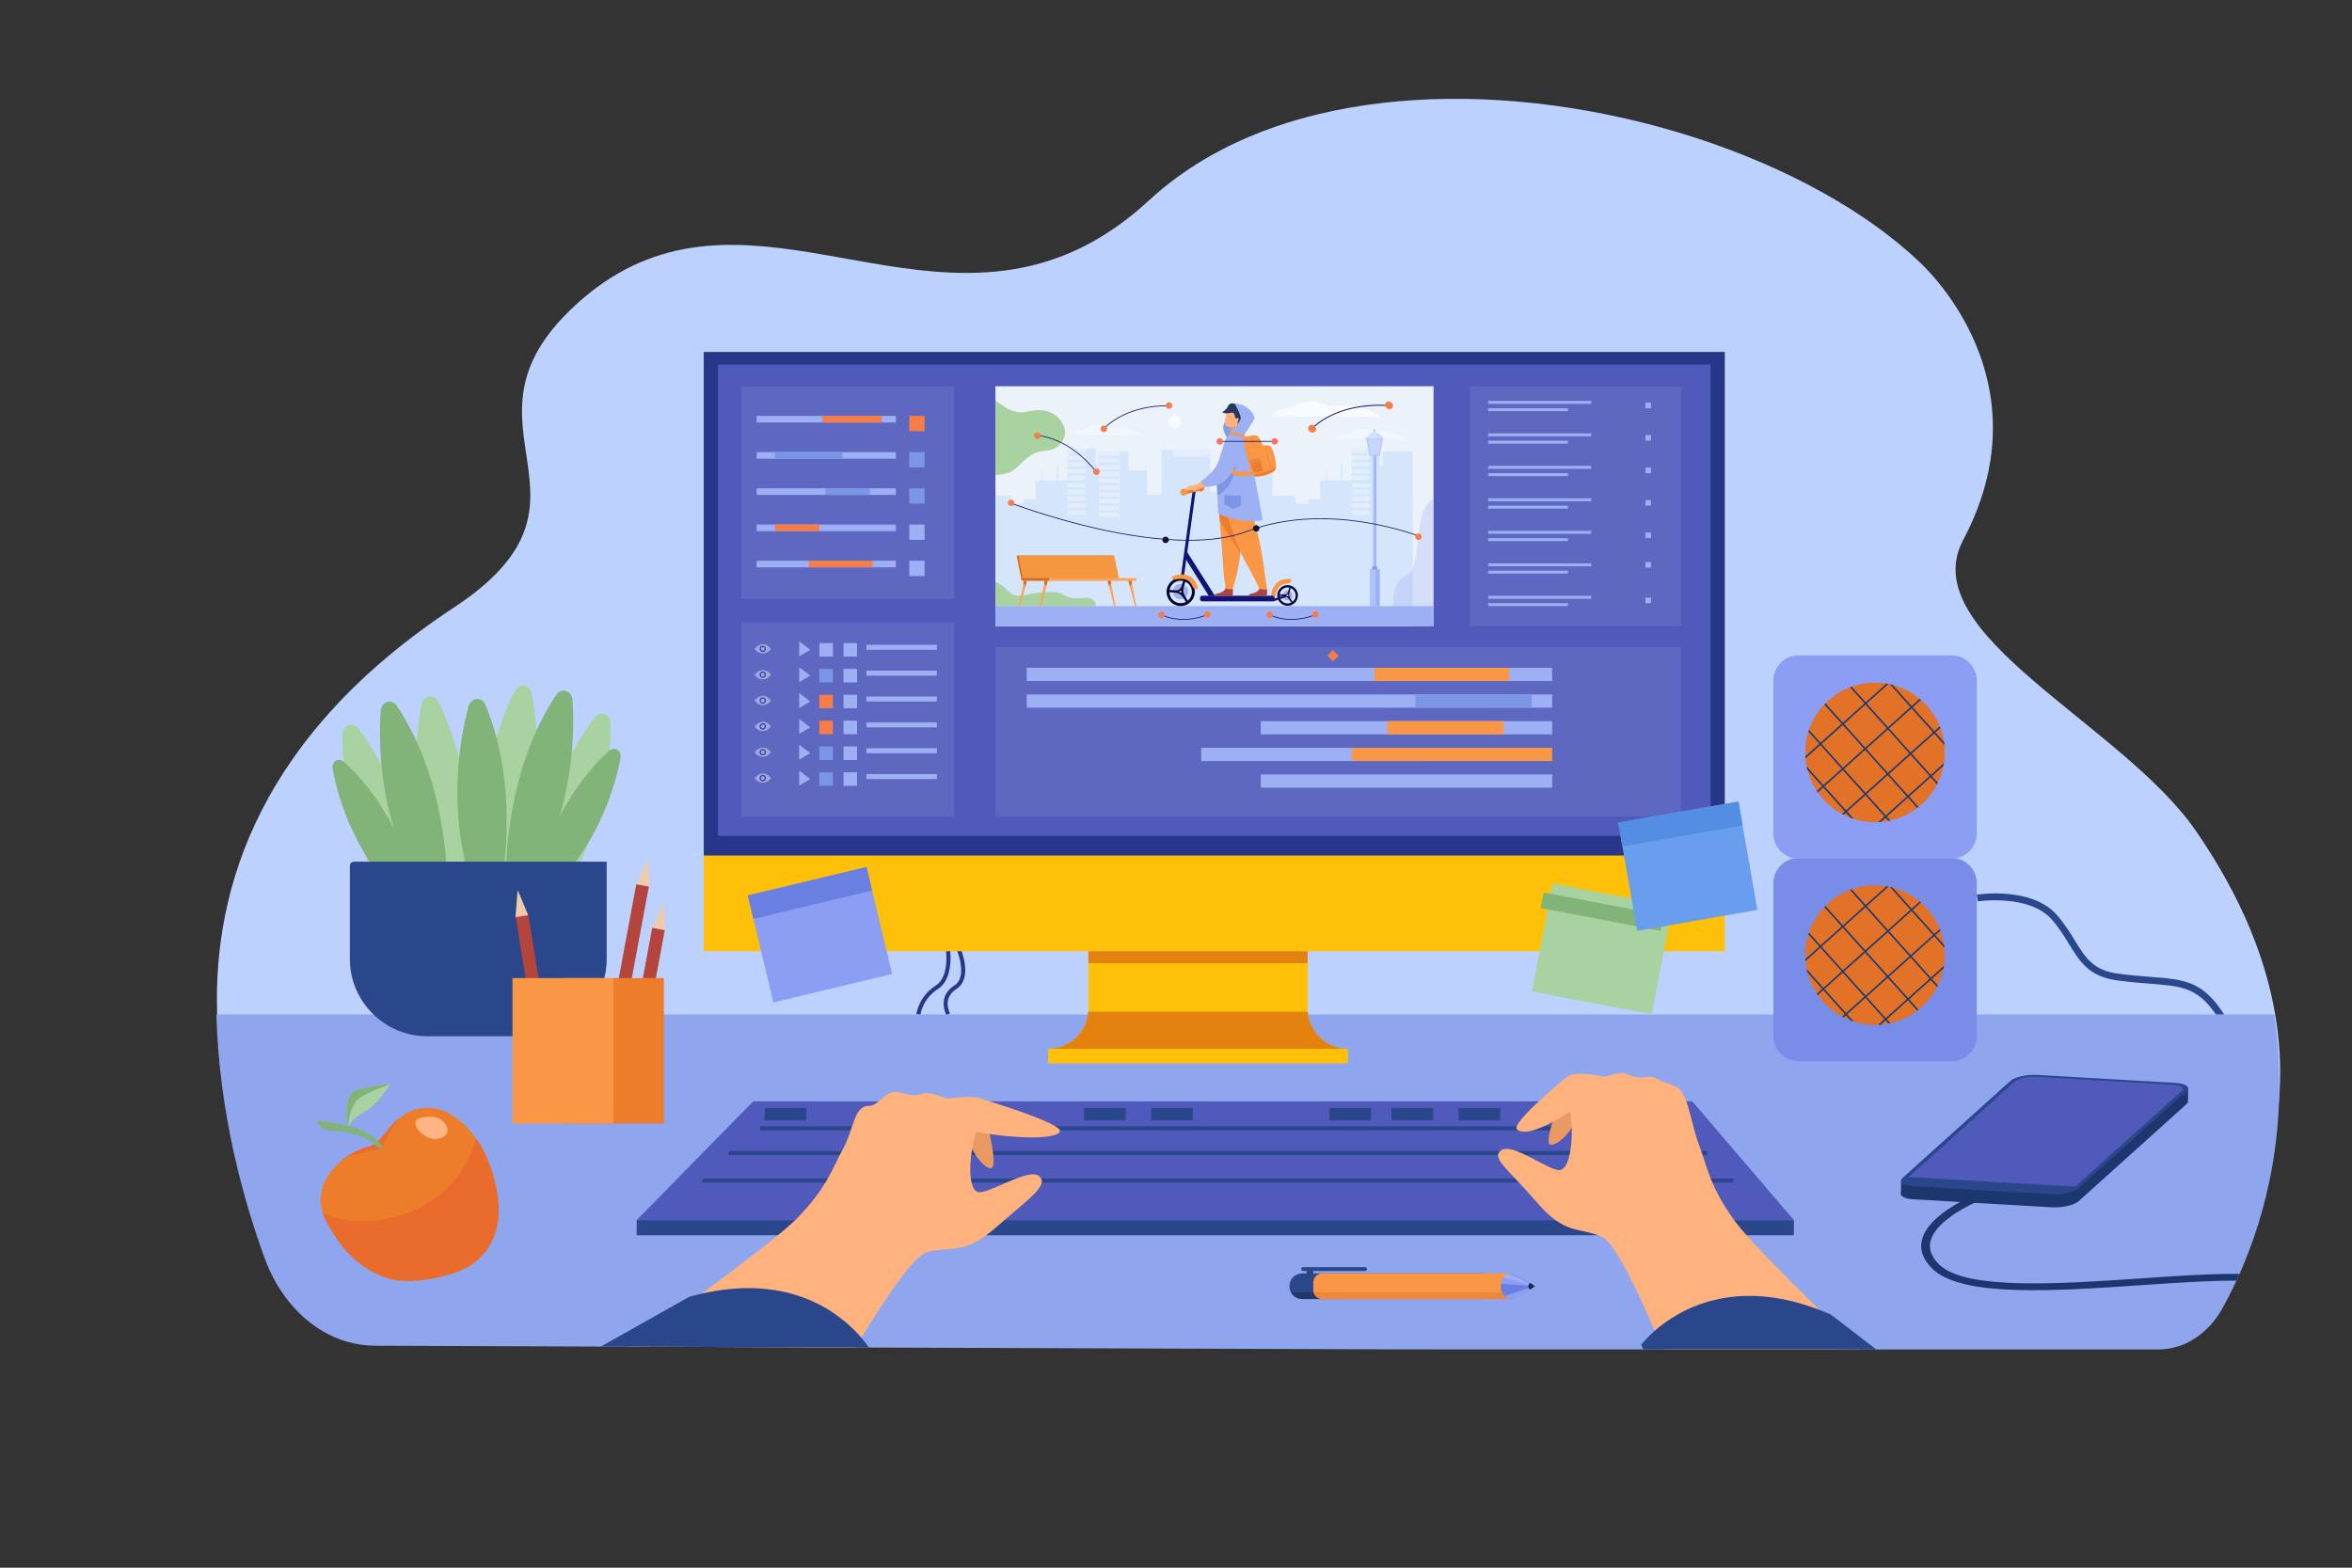 <?xml version="1.0" encoding="utf-8"?>
<!-- Generator: Adobe Illustrator 26.2.1, SVG Export Plug-In . SVG Version: 6.00 Build 0)  -->
<svg version="1.1" id="_x3C_Layer_x3E_" xmlns="http://www.w3.org/2000/svg" xmlns:xlink="http://www.w3.org/1999/xlink" x="0px"
	 y="0px" viewBox="0 0 2760 1840" style="enable-background:new 0 0 2760 1840;" xml:space="preserve">
<rect x="0" y="0" width="2760" height="1840" fill="#333333" stroke="none"/>
<style type="text/css">
	.st0{fill:#BDD1FF;}
	.st1{fill:#283689;}
	.st2{fill:#8FA6EF;}
	.st3{fill:#505ABA;}
	.st4{fill:#2B478B;}
	.st5{fill:#778DE8;}
	.st6{fill:#E27227;}
	.st7{fill:#1C3870;}
	.st8{fill:#8C9DF4;}
	.st9{fill:#1B376D;}
	.st10{fill:#FFC107;}
	.st11{opacity:0.7;}
	.st12{fill:#D86713;}
	.st13{fill:#A8D29F;}
	.st14{fill:#82B378;}
	.st15{opacity:0.1;}
	.st16{fill:#DDE7FE;}
	.st17{fill:#EBF2F9;}
	.st18{fill:#D5E5FB;}
	.st19{fill:#E2EEFD;}
	.st20{fill:#9DB0F4;}
	.st21{fill:#AFCDFB;}
	.st22{fill:#AEC3FF;}
	.st23{fill:#819DEA;}
	.st24{fill:#C5D7FF;}
	.st25{fill:#D36D1A;}
	.st26{fill:#F49540;}
	.st27{fill:#FFA255;}
	.st28{fill:#F8FCFF;}
	.st29{opacity:0.5;}
	.st30{fill:#F99746;}
	.st31{fill:#ED7D2B;}
	.st32{fill:#131375;}
	.st33{fill:#060633;}
	.st34{fill:#829CE8;}
	.st35{fill:#ED975D;}
	.st36{fill:#FFB27D;}
	.st37{fill:#A9453D;}
	.st38{fill:#7A96E5;}
	.st39{fill:#233862;}
	.st40{fill:#EF873A;}
	.st41{fill:#F77D48;}
	.st42{fill:#15156D;}
	.st43{fill:#FA7267;}
	.st44{fill:#17152B;}
	.st45{opacity:0.3;}
	.st46{fill:#EA9963;}
	.st47{fill:#6980E2;}
	.st48{fill:#9FB1FF;}
	.st49{fill:#182D4C;}
	.st50{fill:#FFB583;}
	.st51{fill:#EA6C2D;}
	.st52{fill:#95C38B;}
	.st53{fill:#B5453C;}
	.st54{fill:#EFCBAB;}
	.st55{fill:#699DEE;}
	.st56{fill:#548EE2;}
</style>
<g>
	<g>
		<path class="st0" d="M2627.8,1444.08c-6.17,11.31-12.37,21.35-18.19,30.06c-0.17,0.26-0.34,0.52-0.52,0.77
			c-16.83,25.07-45.07,40.08-75.26,40.08c-161.8-0.01-720.25-0.03-894.32-0.09c0,0-913.16-2.59-1198.81-3.52
			c-55.9-0.18-106.37-33.27-129.01-84.38c-25.72-58.03-53.6-141.64-56.84-236.39c-5.14-150.34,51.77-328.74,277.8-477.56
			c194.23-127.88-12.16-212.3,142.3-354.67c177.49-163.6,371.21,17.39,568.6-56.8c34.87-13.1,69.86-34.17,104.89-66.52
			c19.73-18.19,41.34-34.09,64.47-47.83c3.55-2.11,7.13-4.17,10.75-6.18c13.86-7.68,28.22-14.62,43.01-20.87
			c9.94-4.18,20.05-8.06,30.38-11.61c16.36-5.65,33.19-10.52,50.35-14.64c24.38-5.86,49.49-10.22,75.07-13.17
			c11.17-1.3,22.43-2.3,33.77-3.07c220.54-14.83,468.74,68.52,596.82,190.32c25.78,24.54,143.04,151.45,50.62,325.89
			c-58.37,110.13,186.12,215.33,273,341.1c54.36,78.69,82.17,151.09,93.18,215.61C2688.69,1300.81,2658.48,1387.97,2627.8,1444.08z"
			/>
	</g>
	<g>
		<path class="st1" d="M1080.06,1190.92l-4.74-0.61c0.11-0.85,2.92-21,22.78-33.56c17.55-11.1,11.55-45.8,11.49-46.15l4.7-0.85
			c0.07,0.38,1.69,9.54,0.92,20.35c-1.04,14.7-6.07,25.31-14.57,30.69C1082.67,1172.16,1080.08,1190.73,1080.06,1190.92z"/>
	</g>
	<g>
		<path class="st1" d="M1110.64,1191.76c-0.12-0.22-11.64-21.86,9.15-35.02c17.17-10.86,1.93-44.6,1.77-44.94l4.34-2
			c0.17,0.38,4.27,9.38,6.03,20.05c2.42,14.73-0.89,25.42-9.59,30.92c-17.05,10.78-7.91,27.96-7.51,28.68L1110.64,1191.76z"/>
	</g>
	<g>
		<path class="st2" d="M2628.04,1495.21c-0.4,0.9-0.79,1.79-1.2,2.68c-0.8,1.78-1.6,3.53-2.4,5.25
			c-5.37,11.59-10.72,22.01-15.79,31.2c-0.17,0.32-0.34,0.62-0.52,0.94c-16.83,30.4-45.07,48.59-75.27,48.59
			c-64.19,0-190.8-0.01-331.07-0.02h-19.12c-76.45-0.01-156.26-0.01-231.69-0.03h-22.54c-121.35-0.01-229.08-0.03-289.89-0.06
			c0,0-305.8-1.05-618.83-2.15c-5.3-0.02-10.6-0.04-15.9-0.06c-91.12-0.33-182.43-0.65-266.55-0.96
			c-10.89-0.04-21.65-0.08-32.28-0.11c-108.03-0.38-202.01-0.74-265.25-0.99c-44.28-0.17-85.15-25.38-111.48-66.65
			c-1.39-2.17-2.73-4.39-4.03-6.65c-5.2-9-9.73-18.7-13.5-28.99c-25.72-70.35-53.6-171.71-56.84-286.58h2415.02
			C2687.48,1322.46,2658.3,1427.11,2628.04,1495.21z"/>
	</g>
	<g>
		<g>
			<polygon class="st3" points="2105.08,1432.04 747.09,1432.04 883.96,1292.61 1985.8,1292.61 			"/>
		</g>
		<g>
			<rect x="747.09" y="1432.04" class="st4" width="1357.98" height="17.81"/>
		</g>
		<g>
			<g>
				<g>
					<rect x="891.79" y="1321.85" class="st4" width="1082.34" height="4.75"/>
				</g>
			</g>
			<g>
				<g>
					<rect x="855.1" y="1350.98" class="st4" width="1148.06" height="4.76"/>
				</g>
			</g>
			<g>
				<g>
					<rect x="824.53" y="1383.18" class="st4" width="1209.21" height="4.75"/>
				</g>
			</g>
			<g>
				<rect x="897.28" y="1300.38" class="st4" width="48.93" height="14.68"/>
			</g>
			<g>
				<rect x="1272.11" y="1300.38" class="st4" width="48.94" height="14.68"/>
			</g>
			<g>
				<rect x="1350.81" y="1300.38" class="st4" width="48.94" height="14.68"/>
			</g>
			<g>
				<rect x="1560.03" y="1300.38" class="st4" width="48.93" height="14.68"/>
			</g>
			<g>
				<rect x="1632.8" y="1300.38" class="st4" width="48.94" height="14.68"/>
			</g>
			<g>
				<rect x="1711.5" y="1300.38" class="st4" width="48.93" height="14.68"/>
			</g>
		</g>
	</g>
	<g>
		<g>
			<path class="st4" d="M2609.87,1190.61h-9.61c-21.69-31.71-40.49-33.18-76.93-36.01c-11.21-0.86-23.92-1.85-38.8-3.86
				c-33.19-4.46-44.1-22.27-56.73-42.9c-5.72-9.34-11.62-19-20.25-28.76c-26.49-29.97-86.04-21.22-86.64-21.13l-1.23-7.91
				c2.62-0.4,64.47-9.53,93.86,23.73c9.09,10.3,15.47,20.71,21.09,29.89c12.5,20.43,21.54,35.18,50.97,39.14
				c14.65,1.97,27.24,2.94,38.34,3.81C2563.57,1149.69,2584.79,1151.33,2609.87,1190.61z"/>
		</g>
	</g>
	<g>
		<g>
			<path class="st5" d="M2290.22,1245.68H2110.5c-16.27,0-29.46-13.19-29.46-29.46V1036.5c0-16.27,13.19-29.46,29.46-29.46h179.73
				c16.27,0,29.46,13.19,29.46,29.46v179.72C2319.68,1232.5,2306.49,1245.68,2290.22,1245.68z"/>
		</g>
		<g>
			<g>
				<g>
					<path class="st6" d="M2282.16,1120.99c0,4.28-0.33,8.49-0.96,12.6c-0.15,1-0.33,1.99-0.53,2.98
						c-1.35,7.06-3.62,13.8-6.66,20.09c-0.29,0.6-0.59,1.2-0.9,1.79c-5.32,10.35-12.8,19.41-21.83,26.62
						c-0.49,0.39-0.98,0.78-1.48,1.15c-9.19,7-19.93,12.1-31.6,14.7h-0.01l-2.1,0.45h-0.01c-2.96,0.58-5.96,1-9.03,1.24
						c-1,0.09-1.99,0.16-2.99,0.19h-0.01c-1.25,0.08-2.52,0.1-3.78,0.1c-8.72,0-17.12-1.37-25.01-3.9c-1.23-0.39-2.44-0.8-3.65-1.26
						c-2.82-1.04-5.56-2.24-8.22-3.6c-0.6-0.3-1.19-0.6-1.78-0.91c-11.39-6.11-21.15-14.83-28.51-25.35
						c-0.36-0.51-0.73-1.03-1.08-1.55c-5.05-7.59-8.87-16.07-11.17-25.16c-0.31-1.24-0.6-2.49-0.85-3.76
						c-0.63-3.07-1.08-6.19-1.35-9.37c-0.06-0.79-0.13-1.58-0.16-2.37v-0.01c-0.09-1.55-0.14-3.11-0.14-4.67
						c0-8.52,1.3-16.72,3.71-24.45c0.21-0.68,0.44-1.36,0.67-2.04c3.83-11.25,10.06-21.39,18.05-29.84c0.44-0.45,0.86-0.9,1.32-1.34
						c8.08-8.17,17.87-14.63,28.81-18.83c0.63-0.25,1.25-0.48,1.89-0.7c8.59-3.06,17.84-4.72,27.47-4.72
						c4.61,0,9.13,0.38,13.53,1.12c0.78,0.12,1.55,0.26,2.33,0.43c0.55,0.1,1.1,0.21,1.65,0.34c1.08,0.24,2.15,0.49,3.22,0.78
						c11.82,3.07,22.62,8.74,31.73,16.35c0.49,0.4,0.96,0.8,1.44,1.23c9.63,8.42,17.26,19.05,22.11,31.1
						c0.26,0.61,0.5,1.23,0.73,1.85c2,5.32,3.46,10.92,4.31,16.71c0.16,1.08,0.3,2.17,0.4,3.26v0.01
						C2282,1115.12,2282.16,1118.04,2282.16,1120.99z"/>
				</g>
			</g>
			<g>
				<g>
					<g>
						<path class="st7" d="M2251.28,1185.07c-0.49,0.39-0.98,0.78-1.48,1.15l-10.91-12.16l-1.25-1.39l-22.42-25.01l-1.25-1.39
							l-25.31-28.22l-1.25-1.39l-24.99-27.87l-1.25-1.4l-20.39-22.72c0.44-0.45,0.86-0.9,1.32-1.34l20.47,22.82l1.25,1.39
							l24.99,27.87l1.25,1.39l25.31,28.22l1.25,1.39l22.43,25.01l1.24,1.39L2251.28,1185.07z"/>
					</g>
				</g>
				<g>
					<g>
						<path class="st7" d="M2274.01,1156.67c-0.29,0.6-0.59,1.2-0.9,1.79l-7.5-8.37l-1.25-1.39l-22.42-25l-1.25-1.39l-25.31-28.22
							l-1.25-1.39l-25-27.88l-1.24-1.39l-16.98-18.93c0.63-0.25,1.25-0.48,1.89-0.7l16.48,18.39l1.25,1.39l24.99,27.87l1.25,1.39
							l25.31,28.22l1.25,1.39l22.42,25.01l1.25,1.39L2274.01,1156.67z"/>
					</g>
				</g>
				<g>
					<g>
						<path class="st7" d="M2281.29,1108.97c0.16,1.08,0.3,2.17,0.4,3.26l-12.03-13.4l-1.24-1.39l-25.33-28.23l-1.24-1.39
							l-24.1-26.85c1.08,0.24,2.15,0.49,3.22,0.78l22.27,24.83l1.25,1.39l25.31,28.23l1.24,1.39L2281.29,1108.97z"/>
					</g>
				</g>
				<g>
					<g>
						<path class="st7" d="M2218.18,1200.93l-2.1,0.45h-0.01l-3.41-3.81l-1.24-1.39l-22.43-25l-1.25-1.39l-25.3-28.22l-1.25-1.4
							l-25-27.86l-1.25-1.4l-12.89-14.37c0.21-0.68,0.44-1.36,0.67-2.04l13.6,15.17l1.25,1.39l25,27.87l1.24,1.39l25.33,28.22
							l1.24,1.39l22.43,25.01l1.25,1.39L2218.18,1200.93z"/>
					</g>
				</g>
				<g>
					<g>
						<path class="st7" d="M2216.1,1040.62l-25.59,22.96l-1.4,1.24l-25.31,22.72l-1.39,1.25l-24.84,22.27l-1.39,1.25l-17.55,15.73
							c-0.06-0.79-0.13-1.58-0.16-2.37v-0.01l16.46-14.75l1.39-1.24l24.84-22.28l1.39-1.24l25.33-22.72l1.39-1.24l24.51-21.99
							C2214.55,1040.32,2215.33,1040.46,2216.1,1040.62z"/>
					</g>
				</g>
				<g>
					<g>
						<path class="st7" d="M2254.14,1059.31l-9.65,8.64l-1.4,1.25l-26.34,23.63l-1.39,1.25l-25.33,22.71l-1.39,1.25l-24.84,22.27
							l-1.38,1.25l-21.47,19.24l-1.39,1.25l-6.49,5.82c-0.36-0.51-0.73-1.03-1.08-1.55l6.33-5.66l1.39-1.25l21.46-19.25l1.39-1.24
							l24.83-22.27l1.39-1.25l25.33-22.71l1.39-1.25l26.35-23.63l1.39-1.25l9.46-8.48
							C2253.19,1058.48,2253.67,1058.88,2254.14,1059.31z"/>
					</g>
				</g>
				<g>
					<g>
						<path class="st7" d="M2276.98,1092.26l-5.92,5.31l-1.39,1.25l-26.34,23.62l-1.39,1.25l-25.33,22.71l-1.39,1.25l-24.84,22.27
							l-1.39,1.25l-21.46,19.24l-1.39,1.25l-2.77,2.48c-0.6-0.3-1.19-0.6-1.78-0.91l3.29-2.96l1.39-1.25l21.46-19.24l1.4-1.25
							l24.82-22.27l1.39-1.25l25.33-22.71l1.39-1.25l26.35-23.62l1.39-1.25l6.44-5.77
							C2276.51,1091.02,2276.75,1091.64,2276.98,1092.26z"/>
					</g>
				</g>
				<g>
					<g>
						<path class="st7" d="M2281.2,1133.59c-0.15,1-0.33,1.99-0.53,2.98l-13.68,12.28l-1.39,1.24l-25.33,22.72l-1.39,1.25
							l-24.83,22.27l-1.4,1.24l-5.62,5.05c-1,0.09-1.99,0.16-2.99,0.19l7.38-6.63l1.39-1.24l24.83-22.27l1.4-1.25l25.31-22.72
							l1.39-1.24L2281.2,1133.59z"/>
					</g>
				</g>
				<g>
					<g>
						<path class="st7" d="M2175.23,1199.01c-1.23-0.39-2.44-0.8-3.65-1.26l-5.45-6.08l-1.25-1.39l-25.31-28.22l-1.24-1.39
							l-17.5-19.5c-0.31-1.24-0.6-2.49-0.85-3.76l19.74,22.01l1.24,1.39l25.31,28.22l1.25,1.39L2175.23,1199.01z"/>
					</g>
				</g>
			</g>
		</g>
	</g>
	<g>
		<g>
			<path class="st8" d="M2290.22,1007.81H2110.5c-16.27,0-29.46-13.19-29.46-29.46V798.62c0-16.27,13.19-29.46,29.46-29.46h179.73
				c16.27,0,29.46,13.19,29.46,29.46v179.73C2319.68,994.62,2306.49,1007.81,2290.22,1007.81z"/>
		</g>
		<g>
			<g>
				<g>
					<path class="st6" d="M2282.16,883.12c0,4.28-0.33,8.49-0.96,12.6c-0.15,1-0.33,1.99-0.53,2.98c-1.35,7.06-3.62,13.8-6.66,20.09
						c-0.29,0.6-0.59,1.2-0.9,1.79c-5.32,10.35-12.8,19.42-21.83,26.62c-0.49,0.39-0.98,0.78-1.48,1.15
						c-9.19,7-19.93,12.1-31.6,14.71h-0.01l-2.1,0.45h-0.01c-2.96,0.58-5.96,1-9.03,1.24c-1,0.09-1.99,0.16-2.99,0.19h-0.01
						c-1.25,0.08-2.52,0.1-3.78,0.1c-8.72,0-17.12-1.37-25.01-3.9c-1.23-0.39-2.44-0.8-3.65-1.26c-2.82-1.04-5.56-2.24-8.22-3.59
						c-0.6-0.3-1.19-0.6-1.78-0.92c-11.39-6.11-21.15-14.83-28.51-25.35c-0.36-0.51-0.73-1.03-1.08-1.55
						c-5.05-7.59-8.87-16.07-11.17-25.16c-0.31-1.24-0.6-2.49-0.85-3.76c-0.63-3.07-1.08-6.19-1.35-9.37
						c-0.06-0.79-0.13-1.58-0.16-2.37v-0.01c-0.09-1.55-0.14-3.11-0.14-4.67c0-8.52,1.3-16.72,3.71-24.45
						c0.21-0.68,0.44-1.37,0.67-2.04c3.83-11.25,10.06-21.39,18.05-29.83c0.44-0.45,0.86-0.9,1.32-1.34
						c8.08-8.17,17.87-14.63,28.81-18.83c0.63-0.25,1.25-0.47,1.89-0.7c8.59-3.06,17.84-4.72,27.47-4.72
						c4.61,0,9.13,0.38,13.53,1.12c0.78,0.12,1.55,0.26,2.33,0.42c0.55,0.1,1.1,0.21,1.65,0.34c1.08,0.24,2.15,0.49,3.22,0.78
						c11.82,3.07,22.62,8.74,31.73,16.34c0.49,0.4,0.96,0.8,1.44,1.23c9.63,8.42,17.26,19.05,22.11,31.1
						c0.26,0.61,0.5,1.23,0.73,1.85c2,5.32,3.46,10.92,4.31,16.71c0.16,1.08,0.3,2.17,0.4,3.26v0.01
						C2282,877.24,2282.16,880.16,2282.16,883.12z"/>
				</g>
			</g>
			<g>
				<g>
					<g>
						<path class="st7" d="M2251.28,947.2c-0.49,0.39-0.98,0.78-1.48,1.15l-10.91-12.16l-1.25-1.39l-22.42-25.01l-1.25-1.39
							l-25.31-28.22l-1.25-1.39l-24.99-27.87l-1.25-1.4l-20.39-22.72c0.44-0.45,0.86-0.9,1.32-1.34l20.47,22.82l1.25,1.39
							l24.99,27.87l1.25,1.39l25.31,28.22l1.25,1.39l22.43,25.01l1.24,1.39L2251.28,947.2z"/>
					</g>
				</g>
				<g>
					<g>
						<path class="st7" d="M2274.01,918.79c-0.29,0.6-0.59,1.2-0.9,1.79l-7.5-8.37l-1.25-1.39l-22.42-25l-1.25-1.39l-25.31-28.22
							l-1.25-1.39l-25-27.88l-1.24-1.39l-16.98-18.93c0.63-0.25,1.25-0.47,1.89-0.7l16.48,18.39l1.25,1.39l24.99,27.87l1.25,1.39
							l25.31,28.22l1.25,1.39l22.42,25.01l1.25,1.39L2274.01,918.79z"/>
					</g>
				</g>
				<g>
					<g>
						<path class="st7" d="M2281.29,871.09c0.16,1.08,0.3,2.17,0.4,3.26l-12.03-13.4l-1.24-1.39l-25.33-28.23l-1.24-1.39
							l-24.1-26.85c1.08,0.24,2.15,0.49,3.22,0.78l22.27,24.82l1.25,1.39l25.31,28.23l1.24,1.39L2281.29,871.09z"/>
					</g>
				</g>
				<g>
					<g>
						<path class="st7" d="M2218.18,963.05l-2.1,0.45h-0.01l-3.41-3.81l-1.24-1.39l-22.43-25l-1.25-1.39l-25.3-28.22l-1.25-1.4
							l-25-27.86l-1.25-1.4l-12.89-14.37c0.21-0.68,0.44-1.37,0.67-2.04l13.6,15.17l1.25,1.39l25,27.87l1.24,1.39l25.33,28.22
							l1.24,1.39l22.43,25.01l1.25,1.39L2218.18,963.05z"/>
					</g>
				</g>
				<g>
					<g>
						<path class="st7" d="M2216.1,802.74l-25.59,22.96l-1.4,1.24l-25.31,22.72l-1.39,1.25l-24.84,22.27l-1.39,1.25l-17.55,15.73
							c-0.06-0.79-0.13-1.58-0.16-2.37v-0.01l16.46-14.75l1.39-1.24l24.84-22.28l1.39-1.24l25.33-22.72l1.39-1.24l24.51-22
							C2214.55,802.44,2215.33,802.58,2216.1,802.74z"/>
					</g>
				</g>
				<g>
					<g>
						<path class="st7" d="M2254.14,821.43l-9.65,8.64l-1.4,1.25l-26.34,23.64l-1.39,1.25l-25.33,22.71l-1.39,1.25l-24.84,22.27
							l-1.38,1.25l-21.47,19.24l-1.39,1.25l-6.49,5.83c-0.36-0.51-0.73-1.03-1.08-1.55l6.33-5.66l1.39-1.25l21.46-19.25l1.39-1.24
							l24.83-22.27l1.39-1.25l25.33-22.71l1.39-1.25l26.35-23.63l1.39-1.25l9.46-8.48C2253.19,820.6,2253.67,821.01,2254.14,821.43z
							"/>
					</g>
				</g>
				<g>
					<g>
						<path class="st7" d="M2276.98,854.39l-5.92,5.31l-1.39,1.25l-26.34,23.62l-1.39,1.25l-25.33,22.71l-1.39,1.25l-24.84,22.27
							l-1.39,1.25l-21.46,19.24l-1.39,1.25l-2.77,2.48c-0.6-0.3-1.19-0.6-1.78-0.92l3.29-2.96l1.39-1.25l21.46-19.24l1.4-1.25
							l24.82-22.27l1.39-1.25l25.33-22.71l1.39-1.25l26.35-23.62l1.39-1.25l6.44-5.77C2276.51,853.14,2276.75,853.76,2276.98,854.39
							z"/>
					</g>
				</g>
				<g>
					<g>
						<path class="st7" d="M2281.2,895.72c-0.15,1-0.33,1.99-0.53,2.98l-13.68,12.27l-1.39,1.24l-25.33,22.72l-1.39,1.25
							l-24.83,22.27l-1.4,1.24l-5.62,5.05c-1,0.09-1.99,0.16-2.99,0.19l7.38-6.63l1.39-1.24l24.83-22.27l1.4-1.25l25.31-22.72
							l1.39-1.24L2281.2,895.72z"/>
					</g>
				</g>
				<g>
					<g>
						<path class="st7" d="M2175.23,961.14c-1.23-0.39-2.44-0.8-3.65-1.26l-5.45-6.08l-1.25-1.39l-25.31-28.22l-1.24-1.39
							l-17.5-19.5c-0.31-1.24-0.6-2.49-0.85-3.76l19.74,22.01l1.24,1.39l25.31,28.22l1.25,1.39L2175.23,961.14z"/>
					</g>
				</g>
			</g>
		</g>
	</g>
	<g>
		<g>
			<g>
				<g>
					<path class="st9" d="M2232.5,1397.92l126.59-113.9c5.16-4.64,19.24-7.83,31.46-7.12l162.41,9.4
						c12.21,0.71,17.93,5.04,12.77,9.69l-126.59,113.9c-5.16,4.64-19.24,7.83-31.45,7.12l-162.41-9.4
						C2233.06,1406.9,2227.34,1402.56,2232.5,1397.92z"/>
				</g>
				<g>
					<polygon class="st9" points="2567.63,1290.62 2567.63,1276.8 2233.75,1384.2 2230.86,1387.18 2230.6,1401.81 2378.12,1406.63 
											"/>
				</g>
			</g>
			<g>
				<g>
					<path class="st3" d="M2388.24,1262.61l159.64,9.24c12.81,0.74,18.81,5.29,13.4,10.16l-119,107.07
						c-7.79,7.01-29.06,11.83-47.5,10.76l-143.05-8.28c-13.58-0.79-19.93-5.61-14.2-10.77l124.84-112.32
						C2366.62,1264.65,2378.2,1262.03,2388.24,1262.61z"/>
				</g>
				<g>
					<path class="st4" d="M2567.58,1276.82c-0.54-2.99-5.95-5.3-14.62-5.81l-162.41-9.4c-12.22-0.72-26.29,2.48-31.45,7.12
						l-126.59,113.89c-1.78,1.6-2.28,3.16-1.64,4.55v0.01c0.88,1.93,3.91,3.54,8.63,4.45h0.01c1.71,0.32,3.64,0.56,5.76,0.69
						l142.73,8.26h0.01l19.67,1.14c12.21,0.71,26.3-2.49,31.45-7.12l88-79.18l0.01-0.01l31.59-28.42l7-6.29
						c1.29-1.17,1.9-2.3,1.9-3.37C2567.63,1277.15,2567.61,1276.99,2567.58,1276.82z M2560.12,1280.36l-6.63,5.96l-0.01,0.01
						l-44.92,40.44l-0.07,0.06l-73.28,65.91l-0.01,0.01l-1.39,1.25l-0.01,0.01l-0.29,0.26c-3.85,3.47-14.37,5.84-23.48,5.31
						l-0.66-0.03h-0.05l-17.95-1.05l-143.75-8.32c-2.16-0.13-4.06-0.41-5.64-0.81c-5.06-1.26-6.83-3.77-3.9-6.42l0.29-0.24
						l0.02-0.02l1.39-1.25l124.9-112.39c3.85-3.45,14.38-5.83,23.49-5.3l162.39,9.39c7.75,0.45,12,2.86,10.73,5.7
						C2561.11,1279.34,2560.71,1279.83,2560.12,1280.36z"/>
				</g>
				<g>
					<path class="st4" d="M2242.76,1391.04l165.3,9.57c11.11,0.64,23.91-2.26,28.61-6.48l1.35-1.21l-201.03-11.63l-3.25,2.92
						C2230.1,1387.48,2234.14,1390.54,2242.76,1391.04z"/>
				</g>
			</g>
		</g>
		<g>
			<path class="st9" d="M2628.04,1495.21c-0.4,0.9-0.79,1.79-1.2,2.68c-0.8,1.78-1.6,3.53-2.4,5.25
				c-30.54-0.26-69.38,2.39-109.76,5.15c-104.46,7.13-212.45,14.5-246.93-18.99c-11.4-11.1-15.49-22.84-12.16-34.93
				c5.21-18.88,27.55-34.32,44.43-43.59c0-0.01,0.01-0.01,0.01-0.01c4.72-2.6,9.03-4.71,12.42-6.28h0.01
				c4.13-1.92,6.9-3.04,7.38-3.22l2.33,3.54l2.33,3.55c-0.12,0.05-3.09,1.24-7.63,3.4c-14.62,6.91-45.58,23.72-51.26,44.29
				c-2.69,9.77,0.6,19.01,10.11,28.26c31.07,30.18,141.05,22.67,238.07,16.05C2555.89,1497.47,2596.33,1494.71,2628.04,1495.21z"/>
		</g>
	</g>
	<g>
		<g>
			<g>
				<rect x="825.83" y="413.08" class="st10" width="1198.14" height="703.38"/>
			</g>
		</g>
		<g>
			<rect x="825.83" y="413.08" class="st1" width="1198.14" height="591.01"/>
		</g>
		<g>
			<path class="st10" d="M1581.71,1231.05v17.09h-351.8v-17.09c24.86,0,45.22-19.19,47.1-43.55c0.09-1.22,0.14-2.45,0.14-3.69
				v-67.34h257.32v67.34c0,1.24,0.05,2.47,0.14,3.69c0.89,11.57,5.96,21.98,13.69,29.72
				C1556.85,1225.76,1568.66,1231.05,1581.71,1231.05z"/>
		</g>
		<g class="st11">
			<rect x="1277.15" y="1116.46" class="st12" width="257.32" height="14.07"/>
		</g>
		<g class="st11">
			<path class="st12" d="M1581.71,1231.05h-351.8c24.86,0,45.22-19.19,47.1-43.55h257.6c0.89,11.57,5.96,21.98,13.69,29.72
				C1556.85,1225.76,1568.66,1231.05,1581.71,1231.05z"/>
		</g>
	</g>
	<g>
		<g>
			<path class="st13" d="M568.84,1014.57c0,0-12.47-110.68,35.42-203.94c5.08-9.89,17.68-7.4,19.76,3.92
				c7.45,40.58,14.87,121.63-19.45,207.74C555.72,1144.83,568.84,1014.57,568.84,1014.57z"/>
		</g>
		<g>
			<path class="st13" d="M626.02,1036.45c0,0,7.82-111.1,71.84-194.13c6.79-8.8,18.73-4.07,18.72,7.44
				c-0.04,41.25-7.45,122.31-56.83,200.76C589.49,1162.17,626.02,1036.45,626.02,1036.45z"/>
		</g>
		<g>
			<path class="st14" d="M594.17,1014.32c0,0,0.23-111.38,58.43-198.58c6.17-9.25,18.41-5.33,19.18,6.15
				c2.77,41.16,0.91,122.53-43,204.17C566.3,1142.24,594.17,1014.32,594.17,1014.32z"/>
		</g>
		<g>
			<path class="st14" d="M631.79,1019.95c0,0,21.98-84.13,83.04-138.64c6.47-5.78,14.96-0.43,13.29,8.4
				c-5.96,31.65-23.3,92.78-72.48,145.89C585.68,1111.17,631.79,1019.95,631.79,1019.95z"/>
		</g>
		<g>
			<path class="st13" d="M549.63,1027.54c0,0,12.47-110.68-35.42-203.94c-5.08-9.89-17.68-7.4-19.76,3.92
				c-7.45,40.58-14.87,121.63,19.45,207.74C562.74,1157.8,549.63,1027.54,549.63,1027.54z"/>
		</g>
		<g>
			<path class="st13" d="M492.44,1049.42c0,0-7.82-111.1-71.84-194.13c-6.79-8.8-18.73-4.07-18.72,7.44
				c0.04,41.25,7.45,122.31,56.83,200.76C528.97,1175.14,492.44,1049.42,492.44,1049.42z"/>
		</g>
		<g>
			<path class="st14" d="M524.29,1027.29c0,0-0.23-111.38-58.43-198.58c-6.17-9.25-18.41-5.33-19.18,6.15
				c-2.77,41.16-0.91,122.53,43,204.17C552.16,1155.21,524.29,1027.29,524.29,1027.29z"/>
		</g>
		<g>
			<path class="st14" d="M589.12,1033.29c0,0,21-109.38-19.52-206.08c-4.3-10.25-17.06-8.74-20,2.38
				c-10.57,39.88-24.25,120.11,3.31,208.63C592.11,1164.17,589.12,1033.29,589.12,1033.29z"/>
		</g>
		<g>
			<path class="st14" d="M486.67,1032.92c0,0-21.98-84.13-83.04-138.64c-6.47-5.78-14.96-0.43-13.29,8.4
				c5.96,31.65,23.3,92.78,72.48,145.89C532.78,1124.14,486.67,1032.92,486.67,1032.92z"/>
		</g>
		<g>
			<path class="st4" d="M621.27,1216.23H501.2c-49.86,0-90.66-40.8-90.66-90.66v-109.48c0-2.62,2.14-4.76,4.76-4.76h296.63v114.24
				C711.93,1175.44,671.13,1216.23,621.27,1216.23z"/>
		</g>
	</g>
	<g>
		<rect x="842.55" y="427.85" class="st3" width="1164.71" height="553.16"/>
	</g>
	<g>
		<g class="st15">
			<rect x="869.99" y="453.37" class="st16" width="249.73" height="249.73"/>
		</g>
		<g class="st15">
			<rect x="869.99" y="730.59" class="st16" width="249.73" height="227.52"/>
		</g>
		<g class="st15">
			<rect x="1168.1" y="759.23" class="st16" width="804.31" height="198.88"/>
		</g>
		<g>
			<rect x="1168.11" y="453.37" class="st17" width="514.1" height="281.35"/>
		</g>
		<g>
			<g>
				<path class="st18" d="M1657.77,530.13v204.58h-489.66V581.95h18.29v9.48h15.03v-5.51h13.93v-21.84h6.94v-10.19h1.05v10.19h16.65
					v-19.1h1.64v19.1h11.01v-0.27h-0.02v-2.42h0.02v-2.29h-0.02v-3.82h0.02v-2.44h-0.02v-3.81h0.02v-2.44h-0.02v-3.81h0.02v-2.64
					h-0.02v-3.82h0.02v-3.34h-0.02v-3.82h0.02v-2.52h3.28v-2.86h0.53v2.86h24.32v-2.86h0.52v2.86h4.44v19.97l3.12,0.01v-0.01h-0.02
					v-3.81h0.02v-2.64h-0.02v-3.82h0.02v-2.62h-0.02v-3.81h0.02v-0.02h29.48v0.02h5.08c0.26,0.1,0.52,0.2,0.78,0.29v21.79h21.54
					v28.62h17.41v-52.93h3.79v-3.7h0.68v3.7h13.75v-3.7h0.68v3.7h19.47v-3.7h0.68v3.7h12.25v-3.7h0.68v3.7h5.04v49.4h19.24v-7.98
					l22.69,0.07V556.2h4.57v-2.55h0.6v2.55h17.52v0.01h3.51v-2.56h0.6v2.56h4.22v25.74h27.02v9.48h15.02v-5.51h13.93v-21.84h6.95
					v-10.19h1.04v10.19h16.65v-19.1h1.63v19.1h11.01v-0.27h-0.02v-2.42h0.02v-2.29h-0.02v-3.82h0.02v-2.44h-0.02v-3.81h0.02v-2.44
					h-0.02v-3.81h0.02v-2.64h-0.02v-3.82h0.02v-3.34h-0.02v-3.82h0.02v-2.52h3.29v-2.86h0.53v2.86h24.31v-2.86h0.53v2.86h4.43v19.97
					l3.08,0.01h0.05v-0.01h-0.03v-3.81h0.03v-2.64h-0.03v-3.82h0.03v-2.62h-0.03v-3.81h0.03v-0.02h29.48v0.02h5.07
					C1657.33,529.96,1657.54,530.05,1657.77,530.13z"/>
			</g>
			<g>
				<g>
					<rect x="1376.65" y="527.67" class="st19" width="43.5" height="8.37"/>
				</g>
				<g>
					<g>
						<rect x="1586.41" y="526.62" class="st19" width="20.29" height="5.08"/>
					</g>
					<g>
						<rect x="1586.41" y="534.45" class="st19" width="20.29" height="5.09"/>
					</g>
					<g>
						<rect x="1586.41" y="542.44" class="st19" width="20.29" height="5.09"/>
					</g>
					<g>
						<rect x="1586.41" y="550.56" class="st19" width="20.29" height="5.08"/>
					</g>
					<g>
						<rect x="1586.41" y="558.39" class="st19" width="20.29" height="5.09"/>
					</g>
				</g>
				<g>
					<g>
						<rect x="1586.41" y="567.01" class="st19" width="20.29" height="5.09"/>
					</g>
					<g>
						<rect x="1586.41" y="574.84" class="st19" width="20.29" height="5.08"/>
					</g>
					<g>
						<rect x="1586.41" y="582.83" class="st19" width="20.29" height="5.09"/>
					</g>
					<g>
						<rect x="1586.41" y="590.95" class="st19" width="20.29" height="5.08"/>
					</g>
					<g>
						<rect x="1586.41" y="598.78" class="st19" width="20.29" height="5.08"/>
					</g>
				</g>
				<g>
					<g>
						<rect x="1252.43" y="526.62" class="st19" width="21.75" height="5.08"/>
					</g>
					<g>
						<rect x="1252.43" y="534.45" class="st19" width="21.75" height="5.09"/>
					</g>
					<g>
						<rect x="1252.43" y="542.44" class="st19" width="21.75" height="5.09"/>
					</g>
					<g>
						<rect x="1252.43" y="550.56" class="st19" width="21.75" height="5.08"/>
					</g>
					<g>
						<rect x="1252.43" y="558.39" class="st19" width="21.75" height="5.09"/>
					</g>
				</g>
				<g>
					<g>
						<rect x="1252.43" y="567.01" class="st19" width="21.75" height="5.09"/>
					</g>
					<g>
						<rect x="1252.43" y="574.84" class="st19" width="21.75" height="5.08"/>
					</g>
					<g>
						<rect x="1252.43" y="582.83" class="st19" width="21.75" height="5.09"/>
					</g>
					<g>
						<rect x="1252.43" y="590.95" class="st19" width="21.75" height="5.08"/>
					</g>
					<g>
						<rect x="1252.43" y="598.78" class="st19" width="21.75" height="5.08"/>
					</g>
				</g>
				<g>
					<g>
						<rect x="1289.26" y="529.96" class="st19" width="24.72" height="5.09"/>
					</g>
					<g>
						<rect x="1289.26" y="537.78" class="st19" width="24.72" height="5.08"/>
					</g>
					<g>
						<rect x="1289.26" y="545.78" class="st19" width="24.72" height="5.08"/>
					</g>
					<g>
						<rect x="1289.26" y="553.89" class="st19" width="24.72" height="5.09"/>
					</g>
					<g>
						<rect x="1289.26" y="561.73" class="st19" width="24.72" height="5.08"/>
					</g>
				</g>
				<g>
					<g>
						<rect x="1289.26" y="569.89" class="st19" width="24.72" height="5.09"/>
					</g>
					<g>
						<rect x="1289.26" y="577.72" class="st19" width="24.72" height="5.08"/>
					</g>
					<g>
						<rect x="1289.26" y="585.71" class="st19" width="24.72" height="5.08"/>
					</g>
					<g>
						<rect x="1289.26" y="593.83" class="st19" width="24.72" height="5.09"/>
					</g>
					<g>
						<rect x="1289.26" y="601.66" class="st19" width="24.72" height="5.09"/>
					</g>
				</g>
			</g>
		</g>
		<g>
			<g>
				<path class="st20" d="M1613.88,509.02h-1.91l0.02-0.15l0.58-5.1c0.02-0.16,0.16-0.29,0.32-0.29c0.02,0,0.04,0,0.06,0
					c0.11,0.01,0.21,0.06,0.28,0.13c0.09,0.08,0.15,0.2,0.17,0.33L1613.88,509.02z"/>
			</g>
			<g>
				<path class="st21" d="M1612.15,507.86l-0.07,0l0.48-4.09c0.02-0.16,0.16-0.29,0.32-0.29c0.02,0,0.04,0,0.06,0
					c0.02,0.02,0.04,0.03,0.05,0.05c0.08,0.09,0.13,0.21,0.14,0.34l0.03,2.94C1613.17,507.38,1612.72,507.85,1612.15,507.86z"/>
			</g>
			<g>
				<rect x="1611.41" y="531.69" class="st20" width="3.68" height="162.64"/>
			</g>
			<g>
				<rect x="1611.41" y="531.69" class="st22" width="1.7" height="162.64"/>
			</g>
			<g>
				<rect x="1607.39" y="668.38" class="st20" width="11.73" height="43.03"/>
			</g>
			<g>
				<rect x="1607.39" y="668.38" class="st22" width="6.99" height="43.03"/>
			</g>
			<g>
				<path class="st20" d="M1619.67,511.47c0,2.01-3.02,3.64-6.74,3.64c-0.29,0-0.56-0.01-0.84-0.03c-3.33-0.22-5.9-1.75-5.9-3.61
					c0-1.86,2.58-3.39,5.9-3.61c0.28-0.02,0.55-0.03,0.84-0.03C1616.65,507.84,1619.67,509.47,1619.67,511.47z"/>
			</g>
			<g>
				<path class="st22" d="M1616.18,511.47c0,1.62-1.69,3.01-4.09,3.61c-3.33-0.22-5.9-1.75-5.9-3.61c0-1.86,2.58-3.39,5.9-3.61
					C1614.49,508.46,1616.18,509.85,1616.18,511.47z"/>
			</g>
			<g>
				<polygon class="st22" points="1619.11,534.9 1607.38,534.9 1603.24,514.98 1622.61,514.98 				"/>
			</g>
			<g>
				<rect x="1602.19" y="513.48" class="st20" width="21.46" height="1.91"/>
			</g>
			<g>
				<rect x="1602.19" y="513.48" class="st22" width="13.49" height="1.91"/>
			</g>
			<g>
				<path class="st23" d="M1609.31,668.38h7.5l-1.1-3.33c-0.1-0.29-0.37-0.49-0.68-0.49h-3.51c-0.38,0-0.72,0.23-0.87,0.58
					L1609.31,668.38z"/>
			</g>
			<g>
				<polygon class="st24" points="1604.63,515.95 1621.17,515.95 1617.94,533.85 1608.44,533.85 				"/>
			</g>
			<g>
				<polygon class="st20" points="1622.29,513.48 1603.56,513.48 1605.1,511.3 1620.83,511.3 				"/>
			</g>
			<g>
				<polygon class="st22" points="1617.68,513.48 1603.56,513.48 1605.1,511.3 1616.22,511.3 				"/>
			</g>
		</g>
		<g>
			<path class="st13" d="M1286.38,711.59l-118.27-0.04v-28.88c0.38,0.18,0.76,0.36,1.15,0.55c16.14,8.22,14.02,19.17,34,15.15
				c19.98-4,36.46-5.69,45.4,0c8.95,5.7,15.51,3.43,26.64,3.39C1284.52,701.75,1286.1,709.09,1286.38,711.59z"/>
		</g>
		<g>
			<g>
				<polygon class="st25" points="1310.92,678.51 1198.22,678.51 1193.02,652.02 1305.51,652.02 				"/>
			</g>
			<g>
				<polygon class="st26" points="1312.85,678.51 1200.15,678.51 1194.94,652.02 1307.43,652.02 				"/>
			</g>
			<g>
				<path class="st25" d="M1231.49,681.75h-30.8c-1.36,0-2.47-1.1-2.47-2.47v-0.78h33.26V681.75z"/>
			</g>
			<g>
				<rect x="1231.24" y="678.51" class="st27" width="102.35" height="3.24"/>
			</g>
			<g>
				<g>
					<path class="st27" d="M1204.95,681.75l-1.93,7.59c0,0,0,0,0,0.01l-5.71,22.47c-0.08,0.29-0.34,0.5-0.64,0.5
						c-0.58,0-1.02-0.53-0.91-1.1l5.09-26.22l0.63-3.26H1204.95z"/>
				</g>
			</g>
			<g>
				<path class="st25" d="M1203.02,689.34c0.19-3.88-2.16-4.33-2.16-4.33l0.63-3.26h3.46L1203.02,689.34z"/>
			</g>
			<g>
				<g>
					<path class="st27" d="M1229.4,681.75l-1.93,7.59c0,0,0,0,0,0.01l-5.71,22.47c-0.08,0.29-0.34,0.5-0.64,0.5
						c-0.58,0-1.02-0.53-0.91-1.1l5.1-26.22l0.63-3.26H1229.4z"/>
				</g>
			</g>
			<g>
				<path class="st25" d="M1227.47,689.34c0.19-3.88-2.16-4.33-2.16-4.33l0.63-3.26h3.46L1227.47,689.34z"/>
			</g>
			<g>
				<g>
					<path class="st27" d="M1324.25,681.75l1.93,7.59c0,0,0,0,0,0.01l5.71,22.47c0.08,0.29,0.34,0.5,0.64,0.5
						c0.58,0,1.02-0.53,0.91-1.1l-5.1-26.22l-0.63-3.26H1324.25z"/>
				</g>
			</g>
			<g>
				<path class="st25" d="M1326.18,689.34c-0.19-3.88,2.16-4.33,2.16-4.33l-0.63-3.26h-3.46L1326.18,689.34z"/>
			</g>
			<g>
				<g>
					<path class="st27" d="M1299.8,681.75l1.93,7.59c0,0,0,0,0,0.01l5.71,22.47c0.08,0.29,0.34,0.5,0.64,0.5
						c0.58,0,1.02-0.53,0.91-1.1l-5.1-26.22l-0.63-3.26H1299.8z"/>
				</g>
			</g>
			<g>
				<path class="st25" d="M1301.73,689.34c-0.18-3.88,2.16-4.33,2.16-4.33l-0.63-3.26h-3.46L1301.73,689.34z"/>
			</g>
		</g>
		<g>
			<path class="st13" d="M1238.36,525.84c-2.91,1.68-6.33,2.75-10.05,3c-16.32,1.02-21.98,7.09-35.18,19.94
				c-7.09,6.88-16.87,8.37-25.03,8.61v-87.28c2.3,1.64,4.67,3.34,7.08,4.94c8.98,6.02,18.72,10.91,29.36,8.32
				c10.71-2.61,18.97-2.45,25.45-0.36c8.26,2.6,13.67,8.26,17.54,15.2C1252.89,507.73,1248.26,520.18,1238.36,525.84z"/>
		</g>
		<g>
			<path class="st28" d="M1371.63,494.99c0-4.04,3.27-7.31,7.31-7.31c4.04,0,7.31,3.27,7.31,7.31c0,4.04-3.27,7.31-7.31,7.31
				C1374.9,502.3,1371.63,499.02,1371.63,494.99z"/>
		</g>
		<g>
			<path class="st28" d="M1492.01,488.47c0,0,6.35-10.21,21.55-9.08c0,0,22.06-17.02,45.58-2.27c0,0,25-3.66,43.52,3.16
				c12.34,4.55,16.42,9.32,16.42,9.32L1492.01,488.47z"/>
		</g>
		<g class="st29">
			<path class="st28" d="M1567.92,514.71c0,0,4.16-6.68,14.09-5.94c0,0,14.43-11.13,29.81-1.48c0,0,16.35-2.39,28.46,2.07
				c8.07,2.97,10.74,6.09,10.74,6.09L1567.92,514.71z"/>
		</g>
		<g class="st29">
			<path class="st28" d="M1257.6,510.08c0,0,4.16-6.68,14.09-5.94c0,0,14.43-11.13,29.81-1.48c0,0,16.35-2.39,28.46,2.07
				c8.08,2.97,10.74,6.09,10.74,6.09L1257.6,510.08z"/>
		</g>
		<g>
			<rect x="1168.11" y="711.41" class="st20" width="514.1" height="23.3"/>
		</g>
		<g>
			<g>
				<path class="st30" d="M1492.02,704.29c0,0-2.52-9.14,4.35-18.03c6.87-8.89,18.52-6.5,18.52-6.5s1.62,2.5-1.59,4.48
					c-3.22,1.98-14.43-1.98-17.25,17.49C1496.04,701.73,1494.69,705.76,1492.02,704.29z"/>
			</g>
			<g>
				<path class="st31" d="M1404.84,572.77c0-2.29,1.86-4.14,4.14-4.14c2.29,0,4.14,1.86,4.14,4.14c0,2.29-1.85,4.14-4.14,4.14
					C1406.7,576.92,1404.84,575.06,1404.84,572.77z"/>
			</g>
			<g>
				<path class="st20" d="M1505.15,698.86c0-3.21,2.6-5.81,5.81-5.81s5.81,2.6,5.81,5.81c0,3.21-2.6,5.81-5.81,5.81
					S1505.15,702.07,1505.15,698.86z"/>
			</g>
			<g>
				<path class="st20" d="M1376.3,694.42c0-4.91,3.98-8.9,8.9-8.9c4.91,0,8.9,3.98,8.9,8.9c0,4.92-3.98,8.9-8.9,8.9
					C1380.28,703.32,1376.3,699.34,1376.3,694.42z"/>
			</g>
			<g>
				<g>
					
						<rect x="1341.83" y="626.58" transform="matrix(0.136 -0.991 0.991 0.136 581.913 1923.867)" class="st32" width="103.96" height="3.55"/>
				</g>
			</g>
			<g>
				<g>
					<polygon class="st31" points="1390.44,580.18 1390.44,576.2 1408.55,572.24 1409.74,575.58 					"/>
				</g>
			</g>
			<g>
				<g>
					<path class="st33" d="M1385.49,711.31c-9.14,0-16.57-7.43-16.57-16.57c0-9.14,7.43-16.57,16.57-16.57
						c9.14,0,16.57,7.43,16.57,16.57C1402.06,703.88,1394.62,711.31,1385.49,711.31z M1385.49,681.53
						c-7.29,0-13.22,5.93-13.22,13.22c0,7.29,5.93,13.22,13.22,13.22s13.22-5.93,13.22-13.22
						C1398.7,687.46,1392.77,681.53,1385.49,681.53z"/>
				</g>
			</g>
			<g>
				<g>
					<path class="st33" d="M1510.96,710.97c-6.68,0-12.11-5.43-12.11-12.11c0-6.68,5.43-12.11,12.11-12.11
						c6.68,0,12.11,5.43,12.11,12.11C1523.07,705.54,1517.64,710.97,1510.96,710.97z M1510.96,689.42c-5.21,0-9.45,4.24-9.45,9.45
						c0,5.21,4.24,9.44,9.45,9.44s9.45-4.24,9.45-9.44C1520.41,693.65,1516.17,689.42,1510.96,689.42z"/>
				</g>
			</g>
			<g>
				<path class="st32" d="M1493.09,705.8h-82.24c-1.47,0-2.67-1.2-2.67-2.67v-1.28c0-1.47,1.2-2.67,2.67-2.67h82.24
					c1.47,0,2.67,1.2,2.67,2.67v1.28C1495.76,704.6,1494.56,705.8,1493.09,705.8z"/>
			</g>
			<g>
				<g>
					<path class="st32" d="M1494.05,705.84c-0.56,0-1.08-0.35-1.26-0.91c-0.23-0.7,0.14-1.45,0.84-1.68l16.91-5.64
						c0.7-0.23,1.45,0.14,1.68,0.84c0.23,0.7-0.14,1.45-0.84,1.68l-16.91,5.64C1494.33,705.82,1494.19,705.84,1494.05,705.84z"/>
				</g>
			</g>
			<g>
				<polygon class="st32" points="1390.07,653.97 1418.42,699.32 1425.62,699.32 1391.58,645.54 				"/>
			</g>
			<g>
				<path class="st33" d="M1391.69,680.2l-2.6-0.79l-2.71,8.91c-0.9,2.95-3.74,4.88-6.81,4.62l-8.61-0.73l-0.23,2.71l8.63,0.73
					c3.58,0.3,6.81,2.25,8.74,5.28l4.57,7.15l2.29-1.46l-4.41-6.91c-2.06-3.23-2.61-7.19-1.49-10.85L1391.69,680.2z"/>
			</g>
			<g>
				<path class="st33" d="M1514.86,689.58l-1.69-0.51l-1.76,5.79c-0.58,1.92-2.43,3.17-4.43,3l-5.59-0.47l-0.15,1.76l5.61,0.47
					c2.32,0.2,4.42,1.46,5.68,3.43l2.97,4.65l1.49-0.95l-2.87-4.49c-1.34-2.1-1.69-4.67-0.97-7.05L1514.86,689.58z"/>
			</g>
			<g>
				<path class="st30" d="M1509.39,698.64c0-0.74,0.6-1.33,1.33-1.33c0.73,0,1.33,0.6,1.33,1.33c0,0.74-0.6,1.33-1.33,1.33
					C1509.98,699.98,1509.39,699.38,1509.39,698.64z"/>
			</g>
			<g>
				<path class="st30" d="M1383.86,694.42c0-0.74,0.6-1.33,1.33-1.33c0.74,0,1.33,0.6,1.33,1.33c0,0.74-0.6,1.33-1.33,1.33
					C1384.46,695.76,1383.86,695.16,1383.86,694.42z"/>
			</g>
			<g>
				<path class="st30" d="M1375.04,677.25c0,0,7.77-5.44,18.44-1.94c10.68,3.5,12.33,15.27,12.33,15.27s-1.81,2.37-4.76,0
					c-2.94-2.37-2.96-14.26-22.26-10.4C1378.8,680.18,1374.56,680.26,1375.04,677.25z"/>
			</g>
			<g>
				<path class="st34" d="M1448.86,473.77c0,0-13.41,21.56-13.41,27.42c0,5.85,4.27,12.58,4.27,12.58l13.57-11.27l6.75-12.11
					L1448.86,473.77z"/>
			</g>
			<g>
				<path class="st35" d="M1459.46,505.4c0,0-4.53,8.16-12.62,6.71c0,0-2.38-3.59-2.97-6.47c-0.07-0.35-0.14-0.7-0.21-1.02
					c-0.68-3.24-1.14-5.04-1.14-5.04s0,0,0.01,0c0.31-0.21,10.56-6.97,10.63-6.59C1454.68,501.8,1459.46,505.4,1459.46,505.4z"/>
			</g>
			<g>
				<path class="st36" d="M1438.99,500.08c0,0,12.44,4.17,14.92-3.62c2.47-7.79,5.75-12.5-2.09-15.49
					c-7.84-2.99-10.33-0.51-11.79,1.89C1438.56,485.26,1435.82,498.79,1438.99,500.08z"/>
			</g>
			<g>
				<path class="st37" d="M1424.88,699.32h20.5c0.2-0.04,0.35-0.08,0.44-0.13c1.37-0.69,0.94-5.93,0.78-7.54
					c-0.03-0.3-0.05-0.48-0.05-0.48s-7.21-5.76-8.2-1.35c-0.03,0.14-0.07,0.27-0.11,0.41v0c-1.25,4.13-6.85,6.01-10.08,6.53
					C1425.68,697.16,1425.04,698.6,1424.88,699.32z"/>
			</g>
			<g>
				<path class="st37" d="M1465.01,699.32h20.5c0.2-0.04,0.34-0.08,0.44-0.13c1.37-0.69,0.94-5.93,0.78-7.54
					c-0.03-0.3-0.05-0.48-0.05-0.48s-7.21-5.76-8.2-1.35c-0.03,0.14-0.07,0.27-0.11,0.41v0c-1.25,4.13-6.85,6.01-10.08,6.53
					C1465.82,697.16,1465.18,698.6,1465.01,699.32z"/>
			</g>
			<g>
				<path class="st30" d="M1429.01,581.09c0,0,1.09,13.66,2.38,30.08c1.75,22.31,3.85,49.71,4.06,54.9
					c0.36,9.01,2.78,24.16,2.78,24.16s1.46,2.39,8.31,0.94c0,0,7.1-20.27,8.84-42.05c0.03-0.36,0.05-0.72,0.08-1.08
					c1.62-22.17,4.14-68.85,4.14-68.85L1429.01,581.09z"/>
			</g>
			<g>
				<path class="st31" d="M1429.01,581.09c0,0,1.09,13.66,2.38,30.08l23.98,37.95c0.03-0.36,0.05-0.72,0.08-1.08
					c1.62-22.17,4.14-68.85,4.14-68.85L1429.01,581.09z"/>
			</g>
			<g>
				<path class="st30" d="M1434.01,582.71c0,0,13.45,51.5,26.42,74.74c12.98,23.25,17.61,33.6,17.61,33.6s7.95,2.15,8.63,0.12
					c0,0-6.8-55.34-12.06-68.28c-2.73-6.7-4-27.3-4.27-33.79c-0.27-6.49-4.83-15.32-4.83-15.32L1434.01,582.71z"/>
			</g>
			<g>
				<path class="st20" d="M1429.58,602.77c24.95,12.34,52.26,8.35,52.21,7.5c-0.04-0.93-10.4-55.98-13.98-72.03
					c-3.34-14.95-7.85-28.05-12.03-31.04c-0.55-0.38-3.83,1.31-6.86,2.88c-2.79,1.45-5.61,1.66-8.28,1.17c0,0-1.36,1.8-2.16,3.76
					c-1.68,4.09-10.44,32.06-10.55,36.9c0,0.29-0.01,0.58-0.02,0.86c-0.03,1.4-0.06,2.8-0.08,4.2
					C1427.82,558.55,1429.3,602.63,1429.58,602.77z"/>
			</g>
			<g>
				<path class="st38" d="M1428.65,581.77c24.54-13.76,22.11-45.44,22.11-45.44l-22.91,20.63c-0.02,1.59-0.04,3.18-0.04,4.74
					c0,1.17,0,2.34,0.02,3.49l0,0.15c-0.03,0.43-0.02,0.89-0.01,1.32C1427.83,568.58,1428.63,580.03,1428.65,581.77z"/>
			</g>
			<g>
				<path class="st36" d="M1403.91,572.33c-1.22-2.11-0.27-3.03-0.27-3.03s20.27-14.89,21.87-16.4c1.6-1.52,9.55-26.22,9.55-26.22
					s2.78-10.01,8.61-10.94c5.06-0.81,8.46,1.79,10.65,4.77c2.6,3.56,2.72,8.37,0.36,12.09c-5.32,8.36-16.03,24.95-19.09,27.74
					c-6.82,6.22-28.81,13.71-28.81,13.71S1404.87,573.99,1403.91,572.33z"/>
			</g>
			<g>
				<path class="st39" d="M1453.27,498.58c0.16,0.13,2.82,1.22,8.96-8.63c0.96-1.54,1.84-5,0.23-8.27
					c-1.61-3.27-8.11-6.33-13.6-7.91c-5.49-1.58-7.12,1.44-8.73,4.48c-1.69,3.19-5.93,5.55-5.93,5.55
					c4.57,3.14,10.73-0.18,12.68,0.64c1.95,0.82,2.37,4.05,2.43,5.08c0.06,1.03,0.21,1.89,2.82,1.22c2.61-0.67,0.81,3.69,0.33,4.51
					C1452.47,495.26,1451.91,497.52,1453.27,498.58z"/>
			</g>
			<g>
				<path class="st20" d="M1448.86,473.77c0,0,6.86,11.73,7.08,16.74c0.22,5.01-15.29,20.74-15.29,20.74s13.3,3.49,18.78,0
					c0,0,12.66-17.63,12.66-20.85C1472.09,487.17,1464.67,473.96,1448.86,473.77z"/>
			</g>
			<g>
				<path class="st38" d="M1436.76,580.61c0,0,12.04,1.97,19.61,0.87l-0.17,12.1l-9.63,3.69l-9.8-5.44V580.61z"/>
			</g>
			<g>
				<path class="st36" d="M1403.6,569.3c0,0-7.76,0.39-9.32,1.85c-1.55,1.46-4.61,4.22-2.3,4.71l5.57-1.22
					c2.85,0.67,3.88,2.22,5.69,1.25s3.8-2.02,3.8-2.02L1403.6,569.3z"/>
			</g>
			<g>
				<path class="st30" d="M1385,577.63c0-2.29,1.85-4.14,4.14-4.14s4.14,1.86,4.14,4.14c0,2.29-1.85,4.14-4.14,4.14
					S1385,579.92,1385,577.63z"/>
			</g>
			<g>
				<path class="st30" d="M1497.27,548.47c-0.04,0.61-0.11,1.14-0.23,1.58c-1.63,6.22-22.67,10.92-25.03,8.67
					c-0.44-0.42-0.9-1.03-1.37-1.8c-5.99-9.85-13.59-45.73-10.6-43.6c0,0,5.59-1.75,10.19-2.18l0.81-0.06l0.03,0
					c1.45-0.09,2.76-0.01,3.68,0.33c3.91,1.45,7.04,11.67,7.04,11.67s3.22-0.46,6.1-0.11c0.35,0.04,0.7,0.1,1.04,0.17c0,0,0,0,0,0
					c0.88,0.18,1.68,0.47,2.28,0.89C1493.67,525.78,1497.7,541.74,1497.27,548.47z"/>
			</g>
			<g>
				<path class="st30" d="M1462.7,512.8c0,0-7.22-6.9-19.3-4.44l-2.75,2.89c0,0,12.13-2.92,18.81,3.46L1462.7,512.8z"/>
			</g>
			<g>
				<path class="st30" d="M1441.71,545.64c0,0,7.22,12.81,26.92,6.45l2.02,4.82c0,0-23.42,6.66-31.33-6.24L1441.71,545.64z"/>
			</g>
			<g>
				<path class="st20" d="M1444.31,513.77c0,0-5-0.57-6.85,4.09c-1.32,3.33-4.26,18.97-10.91,30.37
					c-2.66,4.57-12.81,13.49-17.04,16.73c0,0,1.54,4.95,4.85,6.27c0,0,16.01,1.62,26.53-10.35c3.01-3.4,20.9-32.55,17.21-38.57
					C1454.42,516.3,1444.31,513.77,1444.31,513.77z"/>
			</g>
			<g>
				<g>
					<path class="st31" d="M1471.07,511.06c-0.72,0.69-2.11,2.52-1.65,6.02c0.62,4.69,2.13,8.04,2.15,8.07l-0.52,0.24
						c-0.02-0.03-1.55-3.46-2.19-8.24c-0.42-3.12,0.57-5.03,1.38-6.03L1471.07,511.06z"/>
				</g>
			</g>
			<g>
				<g>
					<path class="st31" d="M1491.43,548.62l-0.55,0.17c-0.24-0.77-5.83-18.8-5.45-22.13c0.24-2.09,1.49-3.17,2.45-3.7
						c0.35,0.04,0.7,0.1,1.04,0.17c-0.67,0.21-2.62,1.04-2.92,3.6C1485.64,529.93,1491.37,548.43,1491.43,548.62z"/>
				</g>
			</g>
			<g>
				<path class="st31" d="M1466.33,540.67l4.97,14.1c0,0,6.89,0.21,11.1-2.67l-4.59-14.49
					C1477.81,537.61,1473.99,540.54,1466.33,540.67z"/>
			</g>
			<g>
				<path class="st31" d="M1497.27,548.47c-0.04,0.61-0.11,1.14-0.23,1.58c-1.63,6.22-22.67,10.92-25.03,8.67
					c-0.44-0.42-0.9-1.03-1.37-1.8C1470.84,556.9,1482.79,556.49,1497.27,548.47z"/>
			</g>
			<g>
				<path class="st40" d="M1466.33,540.67l1.46,4.14l6.58,0.45l4.72-3.62l-1.28-4.04C1477.81,537.61,1470.4,539.14,1466.33,540.67z"
					/>
			</g>
			<g>
				<path class="st32" d="M1473.38,544.02c0-0.23,0.19-0.41,0.41-0.41c0.23,0,0.41,0.18,0.41,0.41s-0.18,0.41-0.41,0.41
					C1473.57,544.43,1473.38,544.25,1473.38,544.02z"/>
			</g>
		</g>
		<g>
			<rect x="1204.8" y="783.81" class="st20" width="616.64" height="15.51"/>
		</g>
		<g>
			<rect x="1204.8" y="815.1" class="st20" width="616.64" height="15.5"/>
		</g>
		<g>
			<rect x="1479.52" y="846.4" class="st20" width="341.92" height="15.5"/>
		</g>
		<g>
			<rect x="1409.61" y="877.7" class="st20" width="265.17" height="15.51"/>
		</g>
		<g>
			<rect x="1479.52" y="908.99" class="st20" width="341.92" height="15.51"/>
		</g>
		<g>
			<rect x="887.96" y="658.13" class="st20" width="163.3" height="7.75"/>
		</g>
		<g>
			<rect x="1067" y="658.13" class="st20" width="17.97" height="17.97"/>
		</g>
		<g>
			<rect x="949.02" y="658.13" class="st41" width="74.92" height="7.75"/>
		</g>
		<g>
			<rect x="887.96" y="615.63" class="st20" width="163.3" height="7.74"/>
		</g>
		<g>
			<rect x="1067" y="615.63" class="st20" width="17.97" height="17.97"/>
		</g>
		<g>
			<rect x="909.33" y="615.63" class="st41" width="52.18" height="7.74"/>
		</g>
		<g>
			<rect x="887.96" y="573.13" class="st20" width="163.3" height="7.74"/>
		</g>
		<g>
			<rect x="1067" y="573.13" class="st38" width="17.97" height="17.97"/>
		</g>
		<g>
			<rect x="968.77" y="573.13" class="st38" width="52.18" height="7.74"/>
		</g>
		<g>
			<rect x="887.96" y="530.63" class="st20" width="163.3" height="7.74"/>
		</g>
		<g>
			<rect x="1067" y="530.63" class="st38" width="17.97" height="17.97"/>
		</g>
		<g>
			<rect x="909.33" y="530.63" class="st38" width="79.38" height="7.74"/>
		</g>
		<g>
			<rect x="887.96" y="488.13" class="st20" width="163.3" height="7.74"/>
		</g>
		<g>
			<rect x="1067" y="488.13" class="st41" width="17.97" height="17.97"/>
		</g>
		<g>
			<rect x="964.99" y="488.13" class="st41" width="69.6" height="7.74"/>
		</g>
		<g>
			<g>
				<rect x="961.51" y="754.75" class="st20" width="15.86" height="15.86"/>
			</g>
			<g>
				<rect x="989.86" y="754.75" class="st20" width="15.86" height="15.86"/>
			</g>
			<g>
				<rect x="1016.67" y="756.79" class="st20" width="82.71" height="5.89"/>
			</g>
			<g>
				<polygon class="st20" points="937.83,752.76 950.84,762.68 937.83,770.27 				"/>
			</g>
		</g>
		<g>
			<rect x="961.51" y="785.09" class="st38" width="15.86" height="15.86"/>
		</g>
		<g>
			<rect x="989.86" y="785.09" class="st20" width="15.86" height="15.86"/>
		</g>
		<g>
			<rect x="1016.67" y="787.14" class="st20" width="82.71" height="5.88"/>
		</g>
		<g>
			<polygon class="st20" points="937.83,783.11 950.84,793.02 937.83,800.61 			"/>
		</g>
		<g>
			<rect x="961.51" y="815.44" class="st41" width="15.86" height="15.86"/>
		</g>
		<g>
			<rect x="989.86" y="815.44" class="st20" width="15.86" height="15.86"/>
		</g>
		<g>
			<rect x="1016.67" y="817.49" class="st20" width="82.71" height="5.88"/>
		</g>
		<g>
			<polygon class="st20" points="937.83,813.46 950.84,823.37 937.83,830.96 			"/>
		</g>
		<g>
			<rect x="961.51" y="845.79" class="st41" width="15.86" height="15.86"/>
		</g>
		<g>
			<rect x="989.86" y="845.79" class="st20" width="15.86" height="15.86"/>
		</g>
		<g>
			<rect x="1016.67" y="847.83" class="st20" width="82.71" height="5.89"/>
		</g>
		<g>
			<polygon class="st20" points="937.83,843.8 950.84,853.72 937.83,861.31 			"/>
		</g>
		<g>
			<rect x="961.51" y="876.14" class="st38" width="15.86" height="15.86"/>
		</g>
		<g>
			<rect x="989.86" y="876.14" class="st20" width="15.86" height="15.86"/>
		</g>
		<g>
			<rect x="1016.67" y="878.18" class="st20" width="82.71" height="5.89"/>
		</g>
		<g>
			<polygon class="st20" points="937.83,874.15 950.84,884.06 937.83,891.65 			"/>
		</g>
		<g>
			<rect x="961.51" y="906.48" class="st38" width="15.86" height="15.86"/>
		</g>
		<g>
			<rect x="989.86" y="906.48" class="st20" width="15.86" height="15.86"/>
		</g>
		<g>
			<rect x="1016.67" y="908.53" class="st20" width="82.71" height="5.88"/>
		</g>
		<g>
			<polygon class="st20" points="937.83,904.5 950.84,914.41 937.83,922 			"/>
		</g>
		<g class="st29">
			<g>
				<path class="st16" d="M885.48,761.51c0,0,4.19-5.4,9.86-5.4c5.79,0,9.36,5.4,9.36,5.4s-3.02,5.41-9.36,5.41
					C888.66,766.92,885.48,761.51,885.48,761.51z"/>
			</g>
			<g>
				<path class="st42" d="M891.35,761.51c0-2.07,1.68-3.74,3.74-3.74s3.74,1.67,3.74,3.74s-1.68,3.74-3.74,3.74
					S891.35,763.58,891.35,761.51z"/>
			</g>
			<g>
				<path class="st16" d="M892.81,761.51c0-1.26,1.02-2.29,2.29-2.29c1.26,0,2.29,1.02,2.29,2.29c0,1.26-1.02,2.29-2.29,2.29
					C893.83,763.8,892.81,762.78,892.81,761.51z"/>
			</g>
		</g>
		<g class="st29">
			<g>
				<path class="st16" d="M885.48,791.86c0,0,4.19-5.41,9.86-5.41c5.79,0,9.36,5.41,9.36,5.41s-3.02,5.41-9.36,5.41
					C888.66,797.27,885.48,791.86,885.48,791.86z"/>
			</g>
			<g>
				<path class="st42" d="M891.35,791.86c0-2.07,1.68-3.74,3.74-3.74s3.74,1.68,3.74,3.74c0,2.07-1.68,3.74-3.74,3.74
					S891.35,793.93,891.35,791.86z"/>
			</g>
			<g>
				<path class="st16" d="M892.81,791.86c0-1.26,1.02-2.29,2.29-2.29c1.26,0,2.29,1.02,2.29,2.29c0,1.26-1.02,2.29-2.29,2.29
					C893.83,794.15,892.81,793.12,892.81,791.86z"/>
			</g>
		</g>
		<g class="st29">
			<g>
				<path class="st16" d="M885.48,822.21c0,0,4.19-5.41,9.86-5.41c5.79,0,9.36,5.41,9.36,5.41s-3.02,5.41-9.36,5.41
					C888.66,827.62,885.48,822.21,885.48,822.21z"/>
			</g>
			<g>
				<path class="st42" d="M891.35,822.21c0-2.07,1.68-3.74,3.74-3.74s3.74,1.67,3.74,3.74s-1.68,3.74-3.74,3.74
					S891.35,824.28,891.35,822.21z"/>
			</g>
			<g>
				<path class="st16" d="M892.81,822.21c0-1.26,1.02-2.29,2.29-2.29c1.26,0,2.29,1.02,2.29,2.29c0,1.26-1.02,2.28-2.29,2.28
					C893.83,824.49,892.81,823.47,892.81,822.21z"/>
			</g>
		</g>
		<g class="st29">
			<g>
				<path class="st16" d="M885.48,852.56c0,0,4.19-5.41,9.86-5.41c5.79,0,9.36,5.41,9.36,5.41s-3.02,5.41-9.36,5.41
					C888.66,857.96,885.48,852.56,885.48,852.56z"/>
			</g>
			<g>
				<path class="st42" d="M891.35,852.56c0-2.07,1.68-3.74,3.74-3.74s3.74,1.67,3.74,3.74c0,2.07-1.68,3.74-3.74,3.74
					S891.35,854.62,891.35,852.56z"/>
			</g>
			<g>
				<path class="st16" d="M892.81,852.56c0-1.26,1.02-2.29,2.29-2.29c1.26,0,2.29,1.02,2.29,2.29c0,1.26-1.02,2.29-2.29,2.29
					C893.83,854.84,892.81,853.82,892.81,852.56z"/>
			</g>
		</g>
		<g class="st29">
			<g>
				<path class="st16" d="M885.48,882.9c0,0,4.19-5.4,9.86-5.4c5.79,0,9.36,5.4,9.36,5.4s-3.02,5.41-9.36,5.41
					C888.66,888.31,885.48,882.9,885.48,882.9z"/>
			</g>
			<g>
				<path class="st42" d="M891.35,882.9c0-2.07,1.68-3.74,3.74-3.74s3.74,1.67,3.74,3.74s-1.68,3.74-3.74,3.74
					S891.35,884.97,891.35,882.9z"/>
			</g>
			<g>
				<path class="st16" d="M892.81,882.9c0-1.26,1.02-2.29,2.29-2.29c1.26,0,2.29,1.02,2.29,2.29c0,1.26-1.02,2.29-2.29,2.29
					C893.83,885.19,892.81,884.17,892.81,882.9z"/>
			</g>
		</g>
		<g class="st29">
			<g>
				<path class="st16" d="M885.48,913.25c0,0,4.19-5.41,9.86-5.41c5.79,0,9.36,5.41,9.36,5.41s-3.02,5.41-9.36,5.41
					C888.66,918.66,885.48,913.25,885.48,913.25z"/>
			</g>
			<g>
				<path class="st42" d="M891.35,913.25c0-2.07,1.68-3.74,3.74-3.74s3.74,1.67,3.74,3.74c0,2.07-1.68,3.74-3.74,3.74
					S891.35,915.32,891.35,913.25z"/>
			</g>
			<g>
				<path class="st16" d="M892.81,913.25c0-1.26,1.02-2.29,2.29-2.29c1.26,0,2.29,1.02,2.29,2.29s-1.02,2.29-2.29,2.29
					C893.83,915.54,892.81,914.51,892.81,913.25z"/>
			</g>
		</g>
		<g>
			<rect x="1586.49" y="877.7" class="st30" width="234.95" height="15.51"/>
		</g>
		<g>
			<rect x="1628.01" y="846.4" class="st30" width="136.51" height="15.5"/>
		</g>
		<g>
			<rect x="1612.93" y="783.81" class="st30" width="157.98" height="15.51"/>
		</g>
		<g>
			<rect x="1660.97" y="815.1" class="st38" width="136.51" height="15.5"/>
		</g>
		<g>
			<g>
				<path class="st42" d="M1286.24,554.42c-32.28-41.24-68.2-42.69-68.56-42.7l0.03-0.93c0.36,0.01,36.72,1.47,69.27,43.05
					L1286.24,554.42z"/>
			</g>
			<g>
				<path class="st41" d="M1213.5,511.25c0-2.12,1.72-3.83,3.83-3.83s3.83,1.72,3.83,3.83c0,2.12-1.72,3.83-3.83,3.83
					S1213.5,513.37,1213.5,511.25z"/>
			</g>
			<g>
				<path class="st41" d="M1282.77,553.75c0-2.12,1.72-3.83,3.83-3.83c2.12,0,3.83,1.72,3.83,3.83c0,2.12-1.72,3.83-3.83,3.83
					C1284.48,557.58,1282.77,555.86,1282.77,553.75z"/>
			</g>
		</g>
		<g>
			<g>
				<path class="st42" d="M1295.89,503.28l-0.71-0.6c0.24-0.28,24.24-27.68,76.98-26.94l-0.01,0.93
					C1319.8,475.96,1296.13,503.01,1295.89,503.28z"/>
			</g>
			<g>
				<path class="st41" d="M1292.92,506.24c-1.65-1.33-1.91-3.74-0.58-5.39c1.33-1.65,3.74-1.91,5.39-0.58
					c1.65,1.33,1.91,3.74,0.58,5.39C1296.98,507.31,1294.56,507.57,1292.92,506.24z"/>
			</g>
			<g>
				<path class="st41" d="M1369.46,478.95c-1.65-1.33-1.91-3.74-0.58-5.39c1.33-1.65,3.74-1.91,5.39-0.58
					c1.65,1.33,1.91,3.74,0.58,5.39C1373.52,480.01,1371.1,480.27,1369.46,478.95z"/>
			</g>
		</g>
		<g>
			<g>
				<path class="st42" d="M1540.42,503.18l-0.84-0.72c0.27-0.31,27.39-31.06,90.85-26.98l-0.07,1.1
					C1567.44,472.55,1540.69,502.88,1540.42,503.18z"/>
			</g>
			<g>
				<path class="st41" d="M1537.05,506.49c-2.06-1.66-2.52-4.51-1.03-6.37c1.49-1.86,4.38-2.01,6.44-0.35
					c2.06,1.66,2.52,4.51,1.03,6.37C1541.99,507.99,1539.11,508.15,1537.05,506.49z"/>
			</g>
			<g>
				<path class="st41" d="M1627.32,479.09c-2.06-1.66-2.52-4.51-1.03-6.37c1.5-1.86,4.38-2.01,6.44-0.35
					c2.06,1.66,2.52,4.51,1.03,6.37C1632.27,480.6,1629.38,480.75,1627.32,479.09z"/>
			</g>
		</g>
		<g>
			<rect x="1431.41" y="517.55" class="st42" width="64.43" height="0.93"/>
		</g>
		<g>
			<path class="st43" d="M1427.58,518.01c0-2.12,1.72-3.83,3.83-3.83s3.83,1.72,3.83,3.83c0,2.12-1.72,3.84-3.83,3.84
				S1427.58,520.13,1427.58,518.01z"/>
		</g>
		<g>
			<path class="st43" d="M1492.01,518.01c0-2.12,1.72-3.83,3.83-3.83c2.12,0,3.83,1.72,3.83,3.83c0,2.12-1.72,3.84-3.83,3.84
				C1493.73,521.85,1492.01,520.13,1492.01,518.01z"/>
		</g>
		<g>
			<g>
				
					<rect x="1559.72" y="765.13" transform="matrix(0.707 0.707 -0.707 0.707 1002.381 -880.67)" class="st41" width="9.29" height="9.29"/>
			</g>
		</g>
		<g>
			<path class="st42" d="M1395.15,634.61c-36.68,0-75.38-6.44-106.75-13.5c-56.89-12.79-102.63-30.3-103.09-30.48l0.33-0.87
				c0.45,0.18,46.14,17.66,102.97,30.44c52.41,11.79,125.29,21.86,174.85,2.94c49.76-19,102.45-16.25,137.88-10.61
				c38.38,6.12,65.36,16.87,65.63,16.98l-0.35,0.86c-0.27-0.11-27.17-10.83-65.45-16.93c-35.32-5.63-87.81-8.36-137.38,10.56
				C1443.74,631.68,1419.9,634.61,1395.15,634.61z"/>
		</g>
		<g>
			<path class="st44" d="M1470.28,620.18c0-2.12,1.72-3.83,3.83-3.83c2.12,0,3.83,1.72,3.83,3.83c0,2.12-1.72,3.83-3.83,3.83
				C1471.99,624.01,1470.28,622.29,1470.28,620.18z"/>
		</g>
		<g>
			<path class="st44" d="M1363.96,633.65c0-2.12,1.72-3.83,3.83-3.83c2.12,0,3.83,1.72,3.83,3.83s-1.72,3.83-3.83,3.83
				C1365.68,637.49,1363.96,635.77,1363.96,633.65z"/>
		</g>
		<g>
			<g>
				<path class="st42" d="M1388.6,727.51c-7.91,0-16.75-1.36-25.57-5.42l0.39-0.84c26.43,12.15,53.04-0.21,53.3-0.33l0.4,0.84
					C1416.94,721.84,1404.72,727.51,1388.6,727.51z"/>
			</g>
			<g>
				<path class="st41" d="M1419.33,724.31c-1.65,1.33-4.06,1.07-5.39-0.57c-1.33-1.65-1.07-4.06,0.57-5.39
					c1.65-1.33,4.06-1.08,5.39,0.57C1421.23,720.57,1420.98,722.98,1419.33,724.31z"/>
			</g>
			<g>
				<path class="st41" d="M1365.63,724.65c-1.65,1.33-4.06,1.07-5.39-0.57c-1.33-1.65-1.08-4.06,0.57-5.39
					c1.65-1.33,4.06-1.08,5.39,0.57C1367.53,720.91,1367.28,723.32,1365.63,724.65z"/>
			</g>
		</g>
		<g>
			<g>
				<path class="st42" d="M1515.31,727.51c-7.91,0-16.75-1.36-25.57-5.42l0.39-0.84c26.43,12.15,53.04-0.21,53.3-0.33l0.4,0.84
					C1543.64,721.84,1531.43,727.51,1515.31,727.51z"/>
			</g>
			<g>
				<path class="st41" d="M1546.03,724.31c-1.65,1.33-4.06,1.07-5.39-0.57c-1.33-1.65-1.07-4.06,0.57-5.39
					c1.65-1.33,4.06-1.08,5.39,0.57C1547.94,720.57,1547.68,722.98,1546.03,724.31z"/>
			</g>
			<g>
				<path class="st41" d="M1492.34,724.65c-1.65,1.33-4.06,1.07-5.39-0.57c-1.33-1.65-1.07-4.06,0.57-5.39
					c1.65-1.33,4.06-1.08,5.39,0.57C1494.24,720.91,1493.98,723.32,1492.34,724.65z"/>
			</g>
		</g>
		<g class="st45">
			<path class="st20" d="M1682.21,586.22V717.5l-46.93-6.09c0,0-4.19-27.67,15.75-36.46
				C1669.57,666.79,1657.1,595.59,1682.21,586.22z"/>
		</g>
		<g>
			<path class="st41" d="M1660.69,629.96c0-2.12,1.72-3.83,3.83-3.83s3.83,1.72,3.83,3.83c0,2.12-1.72,3.83-3.83,3.83
				S1660.69,632.07,1660.69,629.96z"/>
		</g>
		<g>
			<path class="st41" d="M1182.59,590.21c0-2.12,1.72-3.83,3.83-3.83c2.12,0,3.83,1.72,3.83,3.83c0,2.12-1.72,3.83-3.83,3.83
				C1184.31,594.04,1182.59,592.32,1182.59,590.21z"/>
		</g>
	</g>
	<g class="st15">
		<rect x="1724.85" y="453.62" class="st16" width="247.56" height="281.1"/>
	</g>
	<g>
		<g>
			<g>
				<rect x="1746.4" y="470.54" class="st20" width="120.84" height="3.45"/>
			</g>
			<g>
				<rect x="1746.4" y="479.12" class="st20" width="93.5" height="3.45"/>
			</g>
		</g>
		<g>
			<rect x="1930.87" y="472.54" class="st20" width="6.54" height="6.54"/>
		</g>
		<g>
			<g>
				<rect x="1746.4" y="508.67" class="st20" width="120.84" height="3.45"/>
			</g>
			<g>
				<rect x="1746.4" y="517.25" class="st20" width="93.5" height="3.45"/>
			</g>
		</g>
		<g>
			<rect x="1930.87" y="510.67" class="st20" width="6.54" height="6.54"/>
		</g>
		<g>
			<g>
				<rect x="1746.4" y="546.8" class="st20" width="120.84" height="3.45"/>
			</g>
			<g>
				<rect x="1746.4" y="555.38" class="st20" width="93.5" height="3.45"/>
			</g>
		</g>
		<g>
			<rect x="1930.87" y="548.8" class="st20" width="6.54" height="6.54"/>
		</g>
		<g>
			<g>
				<rect x="1746.4" y="584.93" class="st20" width="120.84" height="3.45"/>
			</g>
			<g>
				<rect x="1746.4" y="593.51" class="st20" width="93.5" height="3.45"/>
			</g>
		</g>
		<g>
			<rect x="1930.87" y="586.93" class="st20" width="6.54" height="6.54"/>
		</g>
		<g>
			<g>
				<rect x="1746.4" y="623.06" class="st20" width="120.84" height="3.45"/>
			</g>
			<g>
				<rect x="1746.4" y="631.64" class="st20" width="93.5" height="3.45"/>
			</g>
		</g>
		<g>
			<rect x="1930.87" y="625.06" class="st20" width="6.54" height="6.54"/>
		</g>
		<g>
			<rect x="1930.87" y="659.64" class="st20" width="6.54" height="6.54"/>
		</g>
		<g>
			<g>
				<rect x="1746.4" y="661.19" class="st20" width="120.84" height="3.45"/>
			</g>
			<g>
				<rect x="1746.4" y="669.77" class="st20" width="93.5" height="3.45"/>
			</g>
		</g>
		<g>
			<g>
				<rect x="1746.4" y="699.32" class="st20" width="120.84" height="3.45"/>
			</g>
			<g>
				<rect x="1746.4" y="707.9" class="st20" width="93.5" height="3.45"/>
			</g>
		</g>
		<g>
			<rect x="1930.87" y="701.33" class="st20" width="6.54" height="6.54"/>
		</g>
	</g>
	<g>
		<g>
			<g>
				<path class="st46" d="M1829.61,1295.78c0,0-17.28,42.7-11.19,47.16c6.09,4.46,26.99-13.68,32.53-32.82
					C1856.5,1290.97,1829.61,1295.78,1829.61,1295.78z"/>
			</g>
			<g>
				<path class="st36" d="M2182.68,1583.84c-76.45-0.01-156.26-0.01-231.69-0.03c-2.91-7.02-6-14.39-9.22-21.89
					c-20.92-48.73-47.17-103.59-61.78-110.12c-26.88-12.01-43.06-1.5-76.51-40.54c-33.45-39.04-54.72-52.31-41.58-61.33
					c13.14-9,56.52,24.85,68.55,23.39c9.66-1.18,14.69-24.59,13.9-49.32c-0.2-6.47-0.81-13.02-1.84-19.29v-0.01
					c-0.51-3.17-1.14-6.25-1.86-9.21c-1.15-4.64-2.56-8.98-4.25-12.84c-3.29-7.5-2.99-12.65-0.49-16.09
					c7.5-10.33,34.92-5.35,45.27-2.9c4.62,1.1,18.91-7.56,28.92-2.63c15.53,7.65,24.58-1.18,34.89,5.46
					c7.29,4.69,22.31,6.89,27.48,13.66c9.85,12.88,12.28,40.14,21.88,65.33c8.88,23.31,11.97,47.77,42.43,89.06
					c13.57,18.39,55.59,61.07,98.02,102.75C2151.24,1553.45,2167.75,1569.46,2182.68,1583.84z"/>
			</g>
			<g>
				<path class="st36" d="M1835.72,1266.5c0,0-63.78,52.22-55.5,59.23c8.29,7.01,29.31,0.12,63.72-21.92
					C1878.35,1281.76,1835.72,1266.5,1835.72,1266.5z"/>
			</g>
		</g>
		<g>
			<path class="st4" d="M2201.8,1583.84h-19.12c-76.45-0.01-156.26-0.01-231.69-0.03h-22.54l-2.62-5.42c0,0,5.31-7.19,15.93-16.47
				c27.87-24.38,92.27-63.22,193.03-24.62c4.48,1.72,9.03,3.58,13.66,5.62L2201.8,1583.84z"/>
		</g>
	</g>
	<g>
		<g>
			<g>
				<path class="st46" d="M1159.4,1322.44c0,0,11.07,44.71,4.41,48.26c-6.66,3.55-24.79-17.35-27.57-37.09
					C1133.46,1313.89,1159.4,1322.44,1159.4,1322.44z"/>
			</g>
			<g>
				<path class="st36" d="M1168.95,1440.47c-38.63,33.91-53.17,21.23-81.47,29.32c-15.38,4.4-49.12,55-76.72,100.29
					c-2.36,3.87-4.67,7.7-6.93,11.47c-91.12-0.33-182.43-0.65-266.55-0.96c22.8-16.27,54.38-38.99,85.85-62.16
					c47.9-35.27,95.55-71.59,111.59-87.89c35.99-36.56,42.5-60.33,54.59-82.17c12.88-23.27,12.5-50.65,30.29-50.38
					c8.77,0.13,16.5-11.31,24.58-15.02c11.14-5.1,21.79,6.25,38.25,0.88c10.61-3.46,25.15,5.91,29.87,5.47
					c9.09-0.83,31.08-4.2,41.04,0.94c5.53,2.84,7.35,8.29,1.2,18.24c-2.22,3.58-4.23,7.68-6.02,12.11
					c-1.01,2.51-1.96,5.12-2.83,7.82c-2.05,6.37-3.7,13.14-4.88,19.87c-4.28,24.37-2.6,48.26,6.8,50.79
					c11.7,3.15,60.13-29.35,71.87-18.57C1231.21,1391.3,1207.58,1406.55,1168.95,1440.47z"/>
			</g>
			<g>
				<path class="st36" d="M1152.33,1289.96c0,0,96.32,28.7,91.32,38.32c-5.01,9.63-55.42,7.98-95.62,0.63
					C1107.82,1321.56,1152.33,1289.96,1152.33,1289.96z"/>
			</g>
		</g>
		<g>
			<path class="st4" d="M1019.73,1581.6c-5.3-0.02-10.6-0.04-15.9-0.06c-91.12-0.33-182.43-0.65-266.55-0.96
				c-10.89-0.04-21.65-0.08-32.28-0.11l103.83-58.42c4.87-1.36,9.62-2.56,14.3-3.62c105.23-23.99,163.5,23.58,187.64,51.65
				C1014.6,1574.53,1017.57,1578.49,1019.73,1581.6z"/>
		</g>
	</g>
	<g>
		<g>
			<path class="st4" d="M1513.08,1509.62c0,0.62,0.04,1.24,0.11,1.83c0.23,1.93,0.83,3.74,1.71,5.37c0.69,1.27,1.57,2.43,2.58,3.45
				c2.73,2.73,6.49,4.41,10.65,4.41h211.81c8.32,0,15.06-6.74,15.06-15.06c0-4.16-1.68-7.93-4.41-10.65
				c-2.73-2.73-6.49-4.41-10.65-4.41h-211.81C1519.82,1494.55,1513.08,1501.3,1513.08,1509.62z"/>
		</g>
		<g>
			<path class="st4" d="M1529.23,1491.83h72.62c1.27,0,2.31-1.04,2.31-2.31l0,0c0-1.27-1.04-2.31-2.31-2.31h-72.62
				c-1.27,0-2.31,1.04-2.31,2.31l0,0C1526.92,1490.79,1527.96,1491.83,1529.23,1491.83z"/>
		</g>
		<g>
			
				<rect x="1533.25" y="1491.83" transform="matrix(-1 -1.224647e-16 1.224647e-16 -1 3074.363 2986.382)" class="st39" width="7.87" height="2.73"/>
		</g>
		<g>
			<path class="st39" d="M1514.91,1516.82c0.69,1.27,1.57,2.43,2.58,3.45c2.73,2.73,6.49,4.41,10.65,4.41H1573v-7.86H1514.91z"/>
		</g>
		<g>
			<path class="st30" d="M1783.05,1505.2v8.82c0,0.97-0.13,1.91-0.37,2.79c-1.22,4.53-5.36,7.86-10.28,7.86h-220.64
				c-4.92,0-9.05-3.33-10.28-7.86c-0.24-0.89-0.37-1.83-0.37-2.79v-8.82c0-5.88,4.76-10.65,10.65-10.65h220.64
				C1778.29,1494.55,1783.05,1499.32,1783.05,1505.2z"/>
		</g>
		<g>
			<path class="st40" d="M1782.68,1516.82c-1.22,4.53-5.36,7.86-10.28,7.86h-220.64c-4.92,0-9.05-3.33-10.28-7.86H1782.68z"/>
		</g>
		<g>
			<g>
				<path class="st8" d="M1761.14,1509.67c0,4.68,1.7,8.86,4.38,11.63c0.06,0.06,0.12,0.12,0.18,0.18c2.07,2.06,4.7,3.3,7.56,3.3
					c4.47,0,15.54-6.74,22.4-11.21c3.42-2.23,5.79-3.9,5.79-3.9s-2.38-1.67-5.79-3.9c-6.86-4.48-17.93-11.22-22.4-11.22
					c-1.29,0-2.54,0.25-3.71,0.72c-1.97,0.79-3.72,2.19-5.11,4.03c-1.53,2.01-2.61,4.55-3.07,7.37c0,0.03-0.01,0.06-0.01,0.1
					C1761.22,1507.7,1761.14,1508.68,1761.14,1509.67z"/>
			</g>
			<g>
				<path class="st47" d="M1761.14,1509.67c0,4.68,1.7,8.86,4.38,11.63l33.96-11.68l-38.12-2.85
					C1761.22,1507.7,1761.14,1508.68,1761.14,1509.67z"/>
			</g>
			<g>
				<path class="st48" d="M1764.44,1499.3l33.88,9.25l-28.77-13.28C1767.58,1496.06,1765.83,1497.47,1764.44,1499.3z"/>
			</g>
			<g>
				<path class="st49" d="M1793.45,1509.67c0,1.8,0.92,3.33,2.21,3.9c3.42-2.23,5.79-3.9,5.79-3.9s-2.38-1.67-5.79-3.9
					C1794.37,1506.33,1793.45,1507.87,1793.45,1509.67z"/>
			</g>
		</g>
	</g>
	<g>
		<g>
			<path class="st31" d="M451.9,1469.81c8.86,0.02,18.09-1,27.52-3.15c35.72-8.14,73.86-32.39,101.85-77.09
				c0,0-5.86-30.02-22.7-53.54l-0.01,0c-11.68-16.31-31.87-35.66-55.96-35.79c-15.52-0.08-26.5,5.57-35.08,12.91
				c-14.6,12.47-22.29,29.84-33.61,32.35c-11.16,2.47-23.23,8.43-33.42,16.92c-1.67,1.39-3.29,2.84-4.84,4.37l-0.01,0.01
				c-0.65,0.63-1.28,1.26-1.91,1.91c-0.02,0.01-0.03,0.03-0.04,0.04c-13.71,14.38-21.79,33.94-14.94,55.51
				c1.58,5,4.04,10.19,7.58,15.53C398.91,1458.87,423.35,1469.76,451.9,1469.81z"/>
		</g>
		<g>
			<path class="st50" d="M491.02,1312.76c0,0,20.89-7.3,30.75,5.33c9.86,12.64-3.43,20.46-14.57,18.45
				C496.06,1334.53,480.58,1319.66,491.02,1312.76z"/>
		</g>
		<g>
			<path class="st51" d="M378.76,1424.28c1.58,5,4.55,9.9,7.58,15.54c21.42,39.83,51.4,56.56,74.18,62.03
				c25.18,6.04,72.33-4.17,91.07-16.28c30.78-19.88,40.16-55.29,29.67-96c0,0-5.86-30.02-22.7-53.53l-0.01,0
				c0,0-13.4,68.87-91.9,91.61C431.01,1437.98,400.95,1432.9,378.76,1424.28z"/>
		</g>
		<g>
			<g>
				<path class="st13" d="M409.18,1325.63c0.4-12.53,13.86-16.85,24.84-24.85c10.99-7.99,24.02-28.56,24.02-28.56
					s-17.54,0.67-38.44,6.79C398.69,1285.12,409.18,1325.63,409.18,1325.63z"/>
			</g>
			<g>
				<path class="st14" d="M409.18,1325.63c-1.55-13,4.52-31.34,12.59-37.02c8.07-5.68,36.26-16.38,36.26-16.38
					s-17.54,0.67-38.44,6.79C398.69,1285.12,409.18,1325.63,409.18,1325.63z"/>
			</g>
		</g>
		<g>
			<path class="st51" d="M433.91,1345.52c-11.16,2.47-23.23,8.43-33.42,16.92c18.38-13.78,47.74-9.09,49.48-17.67
				c1.85-9.2,16.97-30.79,17.55-31.61C452.92,1325.63,445.23,1343.01,433.91,1345.52z"/>
		</g>
		<g>
			<path class="st52" d="M393.74,1368.74c0.53-0.47,1.16-1.1,1.91-1.91C395,1367.45,394.37,1368.08,393.74,1368.74z"/>
		</g>
		<g>
			<g>
				<path class="st14" d="M448.69,1345.76L448.69,1345.76c-9.12-14.02-27.06-21.07-40.5-24.5c-10.7-2.74-26.19-4.78-33.62-5.66
					c-1.57-0.19-2.56,1.63-1.56,2.86l2.64,3.24c2.65,3.25,6.57,5.19,10.76,5.3c12.88,0.32,41.8,2.91,56.41,19.42
					C444.46,1348.27,450.33,1348.27,448.69,1345.76z"/>
			</g>
		</g>
	</g>
	<g>
		<g>
			<g>
				
					<rect x="618.89" y="1074.16" transform="matrix(0.987 -0.159 0.159 0.987 -176.515 114.085)" class="st53" width="15.04" height="177.27"/>
			</g>
			<g>
				<polygon class="st54" points="607.4,1044.46 604.93,1076.47 619.78,1074.08 				"/>
			</g>
		</g>
		<g>
			<g>
				
					<rect x="749.56" y="1088.74" transform="matrix(0.983 0.183 -0.183 0.983 227.778 -118.472)" class="st53" width="15.04" height="177.27"/>
			</g>
			<g>
				<polygon class="st54" points="778.97,1059.55 765.88,1088.86 780.67,1091.61 				"/>
			</g>
		</g>
		<g>
			<g>
				
					<rect x="730.81" y="1037.62" transform="matrix(0.983 0.183 -0.183 0.983 218.148 -115.917)" class="st53" width="15.04" height="177.27"/>
			</g>
			<g>
				<polygon class="st54" points="760.22,1008.43 747.13,1037.74 761.92,1040.49 				"/>
			</g>
		</g>
		<g>
			<g>
				<rect x="660.61" y="1147.98" class="st31" width="118.47" height="170.73"/>
			</g>
			<g>
				<rect x="601.37" y="1147.98" class="st30" width="118.47" height="170.73"/>
			</g>
		</g>
	</g>
	<g>
		
			<rect x="1809.41" y="1049.26" transform="matrix(0.982 0.187 -0.187 0.982 241.184 -331.792)" class="st13" width="143.23" height="129.05"/>
	</g>
	<g>
		
			<rect x="1809.41" y="1060.81" transform="matrix(0.982 0.187 -0.187 0.982 233.033 -332.571)" class="st14" width="143.23" height="18.59"/>
	</g>
	<g>
		<g>
			
				<rect x="889.9" y="1032.21" transform="matrix(0.973 -0.233 0.233 0.973 -228.903 253.974)" class="st8" width="143.23" height="129.05"/>
		</g>
		<g>
			
				<rect x="878.18" y="1033.6" transform="matrix(0.973 -0.233 0.233 0.973 -217.819 249.886)" class="st47" width="143.23" height="28.38"/>
		</g>
	</g>
	<g>
		<g>
			
				<rect x="1909.51" y="951.22" transform="matrix(0.985 -0.172 0.172 0.985 -145.52 356.975)" class="st55" width="143.23" height="129.05"/>
		</g>
		<g>
			
				<rect x="1900.83" y="951.98" transform="matrix(0.985 -0.172 0.172 0.985 -137.095 354.727)" class="st56" width="143.23" height="28.38"/>
		</g>
	</g>
</g>
</svg>
